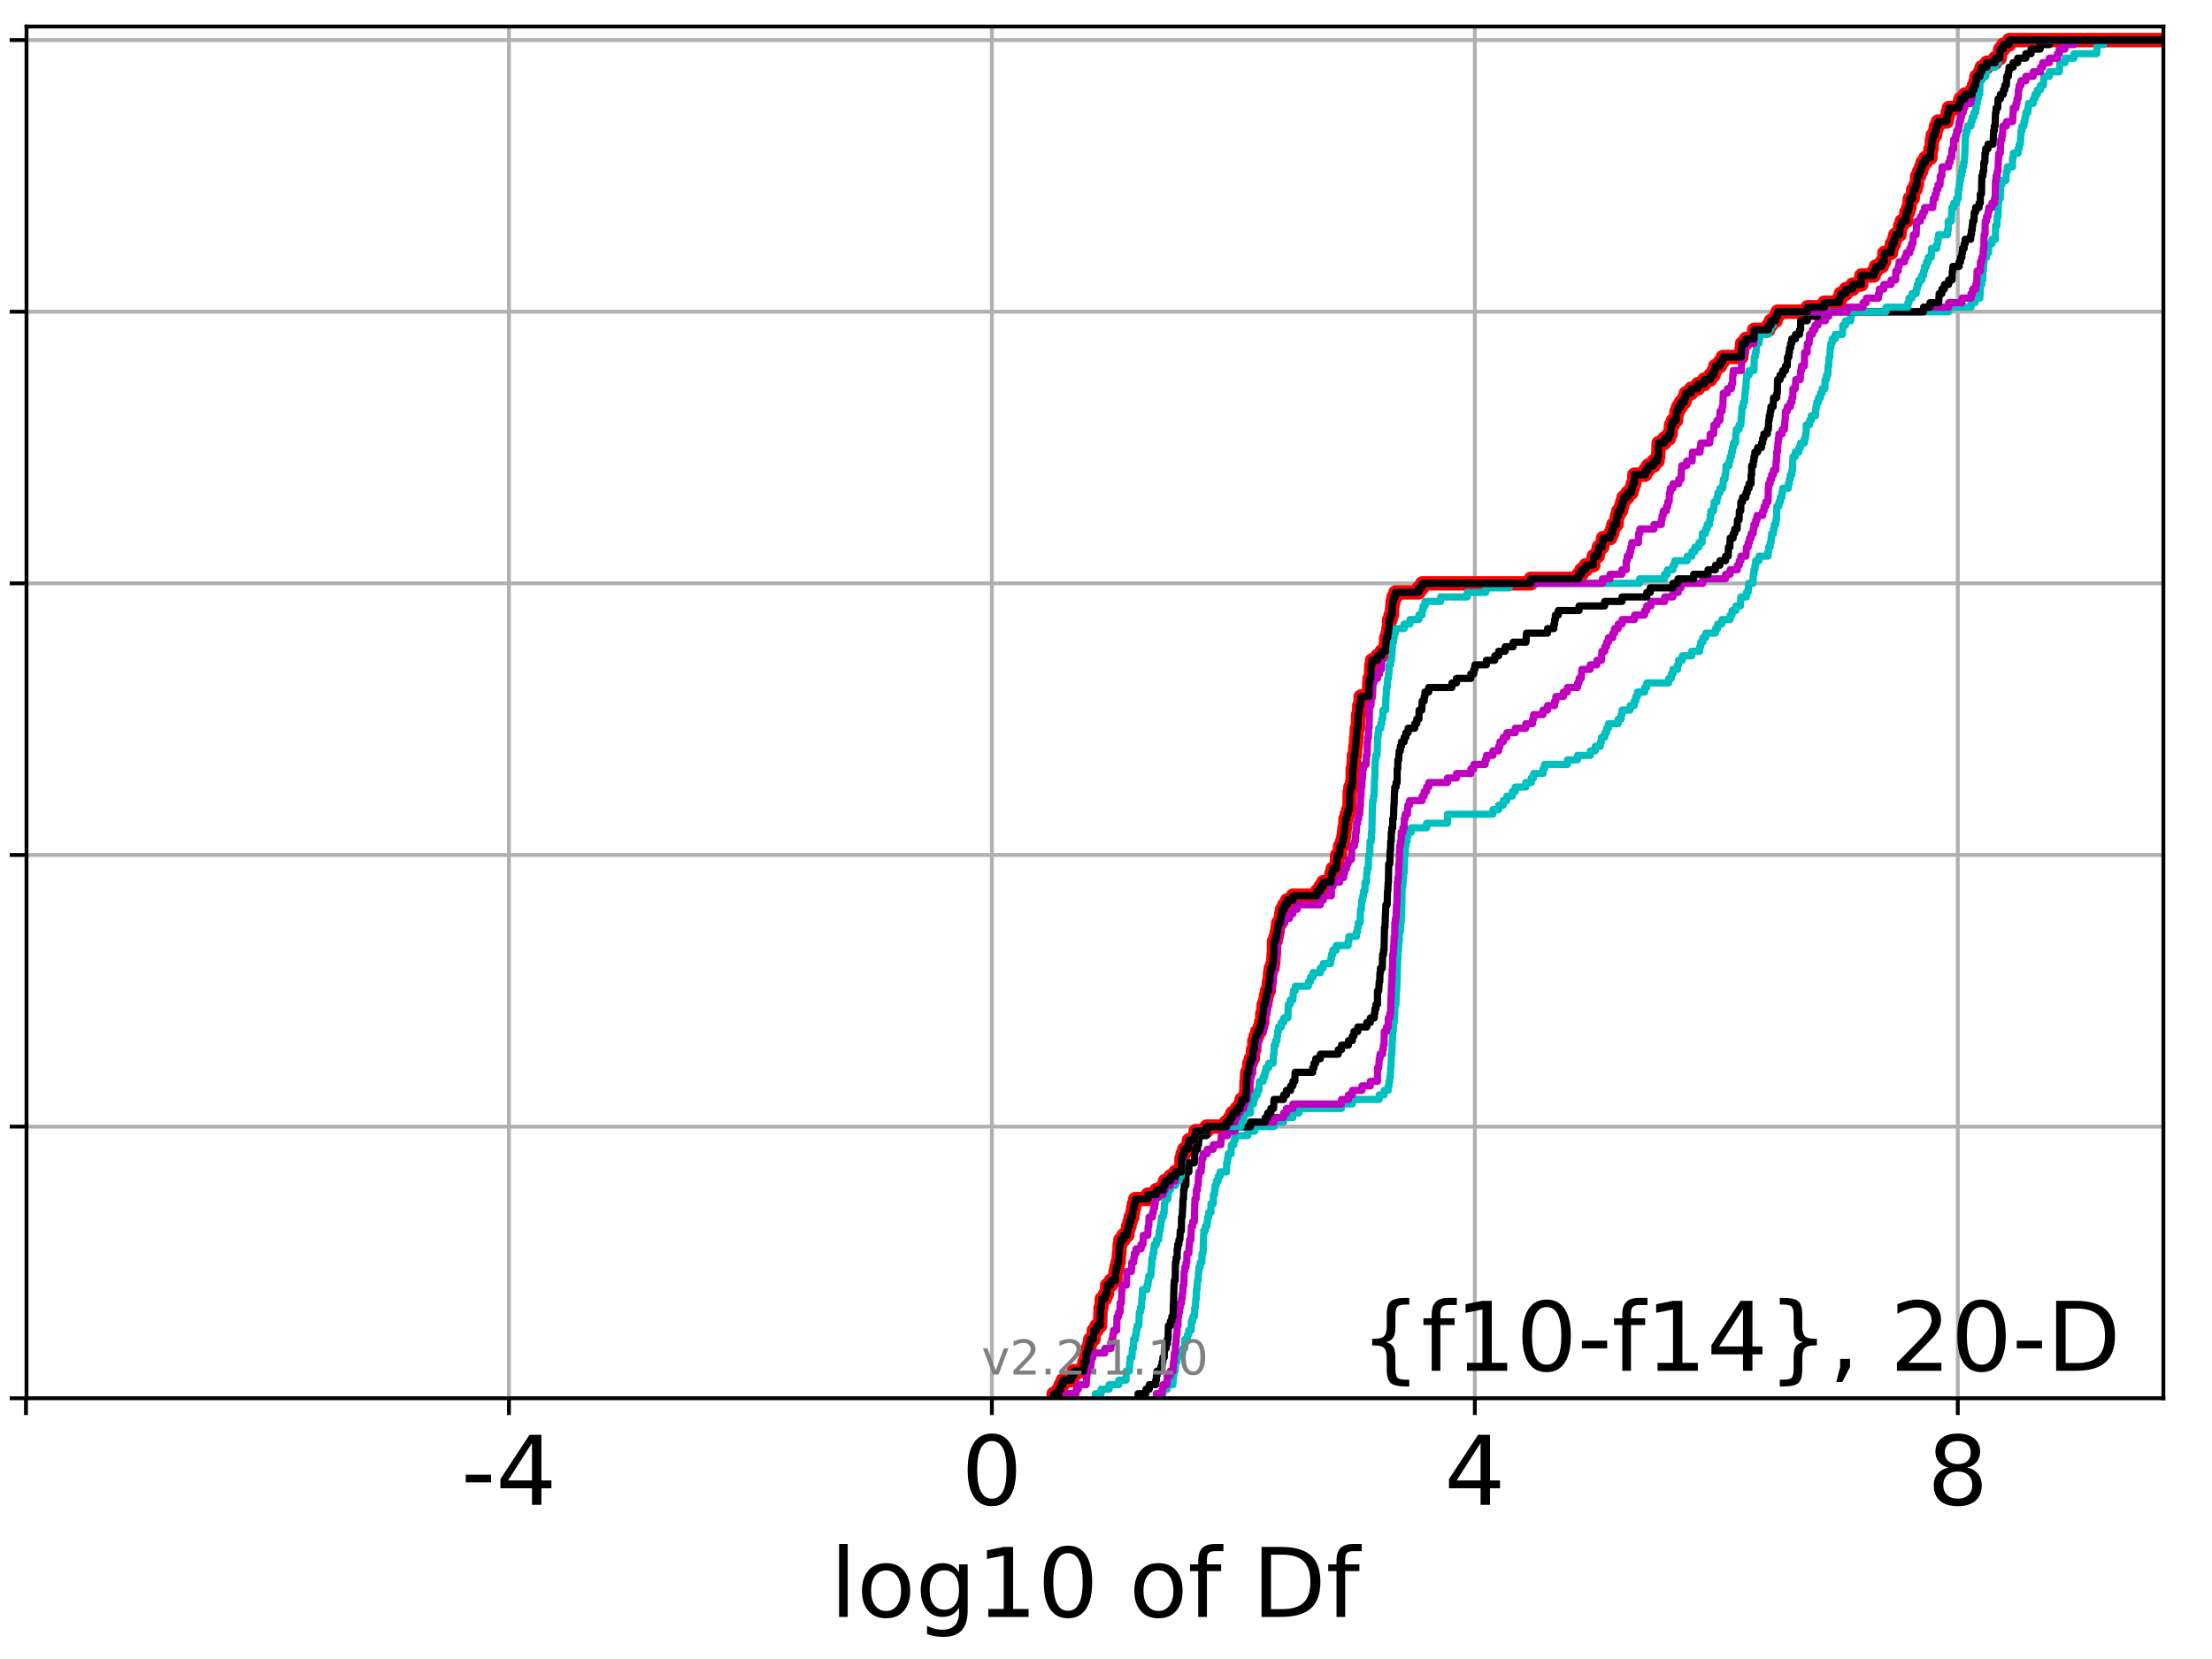 <?xml version="1.0" encoding="utf-8" standalone="no"?>
<!DOCTYPE svg PUBLIC "-//W3C//DTD SVG 1.1//EN"
  "http://www.w3.org/Graphics/SVG/1.1/DTD/svg11.dtd">
<!-- Created with matplotlib (http://matplotlib.org/) -->
<svg height="345.6pt" version="1.1" viewBox="0 0 460.8 345.6" width="460.8pt" xmlns="http://www.w3.org/2000/svg" xmlns:xlink="http://www.w3.org/1999/xlink">
 <defs>
  <style type="text/css">
*{stroke-linecap:butt;stroke-linejoin:round;}
  </style>
 </defs>
 <g id="figure_1">
  <g id="patch_1">
   <path d="M 0 345.6 
L 460.8 345.6 
L 460.8 0 
L 0 0 
z
" style="fill:#ffffff;"/>
  </g>
  <g id="axes_1">
   <g id="patch_2">
    <path d="M 5.52 291.28 
L 450.672 291.28 
L 450.672 5.52 
L 5.52 5.52 
z
" style="fill:#ffffff;"/>
   </g>
   <g id="matplotlib.axis_1">
    <g id="xtick_1">
     <g id="line2d_1">
      <path clip-path="url(#p98e93a1082)" d="M 5.411 291.28 
L 5.411 5.52 
" style="fill:none;stroke:#b0b0b0;stroke-linecap:square;stroke-width:0.8;"/>
     </g>
     <g id="line2d_2">
      <defs>
       <path d="M 0 0 
L 0 3.5 
" id="m84c8d0730a" style="stroke:#000000;stroke-width:0.8;"/>
      </defs>
      <g>
       <use style="stroke:#000000;stroke-width:0.8;" x="5.411" xlink:href="#m84c8d0730a" y="291.28"/>
      </g>
     </g>
    </g>
    <g id="xtick_2">
     <g id="line2d_3">
      <path clip-path="url(#p98e93a1082)" d="M 106.019 291.28 
L 106.019 5.52 
" style="fill:none;stroke:#b0b0b0;stroke-linecap:square;stroke-width:0.8;"/>
     </g>
     <g id="line2d_4">
      <g>
       <use style="stroke:#000000;stroke-width:0.8;" x="106.019" xlink:href="#m84c8d0730a" y="291.28"/>
      </g>
     </g>
     <g id="text_1">
      <!-- -4 -->
      <defs>
       <path d="M 4.891 31.391 
L 31.203 31.391 
L 31.203 23.391 
L 4.891 23.391 
z
" id="DejaVuSans-2d"/>
       <path d="M 37.797 64.312 
L 12.891 25.391 
L 37.797 25.391 
z
M 35.203 72.906 
L 47.609 72.906 
L 47.609 25.391 
L 58.016 25.391 
L 58.016 17.188 
L 47.609 17.188 
L 47.609 0 
L 37.797 0 
L 37.797 17.188 
L 4.891 17.188 
L 4.891 26.703 
z
" id="DejaVuSans-34"/>
      </defs>
      <g transform="translate(96.049 313.477)scale(0.2 -0.2)">
       <use xlink:href="#DejaVuSans-2d"/>
       <use x="36.084" xlink:href="#DejaVuSans-34"/>
      </g>
     </g>
    </g>
    <g id="xtick_3">
     <g id="line2d_5">
      <path clip-path="url(#p98e93a1082)" d="M 206.627 291.28 
L 206.627 5.52 
" style="fill:none;stroke:#b0b0b0;stroke-linecap:square;stroke-width:0.8;"/>
     </g>
     <g id="line2d_6">
      <g>
       <use style="stroke:#000000;stroke-width:0.8;" x="206.627" xlink:href="#m84c8d0730a" y="291.28"/>
      </g>
     </g>
     <g id="text_2">
      <!-- 0 -->
      <defs>
       <path d="M 31.781 66.406 
Q 24.172 66.406 20.328 58.906 
Q 16.5 51.422 16.5 36.375 
Q 16.5 21.391 20.328 13.891 
Q 24.172 6.391 31.781 6.391 
Q 39.453 6.391 43.281 13.891 
Q 47.125 21.391 47.125 36.375 
Q 47.125 51.422 43.281 58.906 
Q 39.453 66.406 31.781 66.406 
z
M 31.781 74.219 
Q 44.047 74.219 50.516 64.516 
Q 56.984 54.828 56.984 36.375 
Q 56.984 17.969 50.516 8.266 
Q 44.047 -1.422 31.781 -1.422 
Q 19.531 -1.422 13.062 8.266 
Q 6.594 17.969 6.594 36.375 
Q 6.594 54.828 13.062 64.516 
Q 19.531 74.219 31.781 74.219 
z
" id="DejaVuSans-30"/>
      </defs>
      <g transform="translate(200.264 313.477)scale(0.2 -0.2)">
       <use xlink:href="#DejaVuSans-30"/>
      </g>
     </g>
    </g>
    <g id="xtick_4">
     <g id="line2d_7">
      <path clip-path="url(#p98e93a1082)" d="M 307.235 291.28 
L 307.235 5.52 
" style="fill:none;stroke:#b0b0b0;stroke-linecap:square;stroke-width:0.8;"/>
     </g>
     <g id="line2d_8">
      <g>
       <use style="stroke:#000000;stroke-width:0.8;" x="307.235" xlink:href="#m84c8d0730a" y="291.28"/>
      </g>
     </g>
     <g id="text_3">
      <!-- 4 -->
      <g transform="translate(300.872 313.477)scale(0.2 -0.2)">
       <use xlink:href="#DejaVuSans-34"/>
      </g>
     </g>
    </g>
    <g id="xtick_5">
     <g id="line2d_9">
      <path clip-path="url(#p98e93a1082)" d="M 407.842 291.28 
L 407.842 5.52 
" style="fill:none;stroke:#b0b0b0;stroke-linecap:square;stroke-width:0.8;"/>
     </g>
     <g id="line2d_10">
      <g>
       <use style="stroke:#000000;stroke-width:0.8;" x="407.842" xlink:href="#m84c8d0730a" y="291.28"/>
      </g>
     </g>
     <g id="text_4">
      <!-- 8 -->
      <defs>
       <path d="M 31.781 34.625 
Q 24.75 34.625 20.719 30.859 
Q 16.703 27.094 16.703 20.516 
Q 16.703 13.922 20.719 10.156 
Q 24.75 6.391 31.781 6.391 
Q 38.812 6.391 42.859 10.172 
Q 46.922 13.969 46.922 20.516 
Q 46.922 27.094 42.891 30.859 
Q 38.875 34.625 31.781 34.625 
z
M 21.922 38.812 
Q 15.578 40.375 12.031 44.719 
Q 8.5 49.078 8.5 55.328 
Q 8.5 64.062 14.719 69.141 
Q 20.953 74.219 31.781 74.219 
Q 42.672 74.219 48.875 69.141 
Q 55.078 64.062 55.078 55.328 
Q 55.078 49.078 51.531 44.719 
Q 48 40.375 41.703 38.812 
Q 48.828 37.156 52.797 32.312 
Q 56.781 27.484 56.781 20.516 
Q 56.781 9.906 50.312 4.234 
Q 43.844 -1.422 31.781 -1.422 
Q 19.734 -1.422 13.25 4.234 
Q 6.781 9.906 6.781 20.516 
Q 6.781 27.484 10.781 32.312 
Q 14.797 37.156 21.922 38.812 
z
M 18.312 54.391 
Q 18.312 48.734 21.844 45.562 
Q 25.391 42.391 31.781 42.391 
Q 38.141 42.391 41.719 45.562 
Q 45.312 48.734 45.312 54.391 
Q 45.312 60.062 41.719 63.234 
Q 38.141 66.406 31.781 66.406 
Q 25.391 66.406 21.844 63.234 
Q 18.312 60.062 18.312 54.391 
z
" id="DejaVuSans-38"/>
      </defs>
      <g transform="translate(401.48 313.477)scale(0.2 -0.2)">
       <use xlink:href="#DejaVuSans-38"/>
      </g>
     </g>
    </g>
    <g id="text_5">
     <!-- log10 of Df -->
     <defs>
      <path d="M 9.422 75.984 
L 18.406 75.984 
L 18.406 0 
L 9.422 0 
z
" id="DejaVuSans-6c"/>
      <path d="M 30.609 48.391 
Q 23.391 48.391 19.188 42.75 
Q 14.984 37.109 14.984 27.297 
Q 14.984 17.484 19.156 11.844 
Q 23.344 6.203 30.609 6.203 
Q 37.797 6.203 41.984 11.859 
Q 46.188 17.531 46.188 27.297 
Q 46.188 37.016 41.984 42.703 
Q 37.797 48.391 30.609 48.391 
z
M 30.609 56 
Q 42.328 56 49.016 48.375 
Q 55.719 40.766 55.719 27.297 
Q 55.719 13.875 49.016 6.219 
Q 42.328 -1.422 30.609 -1.422 
Q 18.844 -1.422 12.172 6.219 
Q 5.516 13.875 5.516 27.297 
Q 5.516 40.766 12.172 48.375 
Q 18.844 56 30.609 56 
z
" id="DejaVuSans-6f"/>
      <path d="M 45.406 27.984 
Q 45.406 37.75 41.375 43.109 
Q 37.359 48.484 30.078 48.484 
Q 22.859 48.484 18.828 43.109 
Q 14.797 37.75 14.797 27.984 
Q 14.797 18.266 18.828 12.891 
Q 22.859 7.516 30.078 7.516 
Q 37.359 7.516 41.375 12.891 
Q 45.406 18.266 45.406 27.984 
z
M 54.391 6.781 
Q 54.391 -7.172 48.188 -13.984 
Q 42 -20.797 29.203 -20.797 
Q 24.469 -20.797 20.266 -20.094 
Q 16.062 -19.391 12.109 -17.922 
L 12.109 -9.188 
Q 16.062 -11.328 19.922 -12.344 
Q 23.781 -13.375 27.781 -13.375 
Q 36.625 -13.375 41.016 -8.766 
Q 45.406 -4.156 45.406 5.172 
L 45.406 9.625 
Q 42.625 4.781 38.281 2.391 
Q 33.938 0 27.875 0 
Q 17.828 0 11.672 7.656 
Q 5.516 15.328 5.516 27.984 
Q 5.516 40.672 11.672 48.328 
Q 17.828 56 27.875 56 
Q 33.938 56 38.281 53.609 
Q 42.625 51.219 45.406 46.391 
L 45.406 54.688 
L 54.391 54.688 
z
" id="DejaVuSans-67"/>
      <path d="M 12.406 8.297 
L 28.516 8.297 
L 28.516 63.922 
L 10.984 60.406 
L 10.984 69.391 
L 28.422 72.906 
L 38.281 72.906 
L 38.281 8.297 
L 54.391 8.297 
L 54.391 0 
L 12.406 0 
z
" id="DejaVuSans-31"/>
      <path id="DejaVuSans-20"/>
      <path d="M 37.109 75.984 
L 37.109 68.5 
L 28.516 68.5 
Q 23.688 68.5 21.797 66.547 
Q 19.922 64.594 19.922 59.516 
L 19.922 54.688 
L 34.719 54.688 
L 34.719 47.703 
L 19.922 47.703 
L 19.922 0 
L 10.891 0 
L 10.891 47.703 
L 2.297 47.703 
L 2.297 54.688 
L 10.891 54.688 
L 10.891 58.5 
Q 10.891 67.625 15.141 71.797 
Q 19.391 75.984 28.609 75.984 
z
" id="DejaVuSans-66"/>
      <path d="M 19.672 64.797 
L 19.672 8.109 
L 31.594 8.109 
Q 46.688 8.109 53.688 14.938 
Q 60.688 21.781 60.688 36.531 
Q 60.688 51.172 53.688 57.984 
Q 46.688 64.797 31.594 64.797 
z
M 9.812 72.906 
L 30.078 72.906 
Q 51.266 72.906 61.172 64.094 
Q 71.094 55.281 71.094 36.531 
Q 71.094 17.672 61.125 8.828 
Q 51.172 0 30.078 0 
L 9.812 0 
z
" id="DejaVuSans-44"/>
     </defs>
     <g transform="translate(172.91 336.833)scale(0.2 -0.2)">
      <use xlink:href="#DejaVuSans-6c"/>
      <use x="27.783" xlink:href="#DejaVuSans-6f"/>
      <use x="88.965" xlink:href="#DejaVuSans-67"/>
      <use x="152.441" xlink:href="#DejaVuSans-31"/>
      <use x="216.064" xlink:href="#DejaVuSans-30"/>
      <use x="279.688" xlink:href="#DejaVuSans-20"/>
      <use x="311.475" xlink:href="#DejaVuSans-6f"/>
      <use x="372.656" xlink:href="#DejaVuSans-66"/>
      <use x="407.861" xlink:href="#DejaVuSans-20"/>
      <use x="439.648" xlink:href="#DejaVuSans-44"/>
      <use x="516.65" xlink:href="#DejaVuSans-66"/>
     </g>
    </g>
   </g>
   <g id="matplotlib.axis_2">
    <g id="ytick_1">
     <g id="line2d_11">
      <path clip-path="url(#p98e93a1082)" d="M 5.52 291.28 
L 450.672 291.28 
" style="fill:none;stroke:#b0b0b0;stroke-linecap:square;stroke-width:0.8;"/>
     </g>
     <g id="line2d_12">
      <defs>
       <path d="M 0 0 
L -3.5 0 
" id="m2fdbed1904" style="stroke:#000000;stroke-width:0.8;"/>
      </defs>
      <g>
       <use style="stroke:#000000;stroke-width:0.8;" x="5.52" xlink:href="#m2fdbed1904" y="291.28"/>
      </g>
     </g>
    </g>
    <g id="ytick_2">
     <g id="line2d_13">
      <path clip-path="url(#p98e93a1082)" d="M 5.52 234.694 
L 450.672 234.694 
" style="fill:none;stroke:#b0b0b0;stroke-linecap:square;stroke-width:0.8;"/>
     </g>
     <g id="line2d_14">
      <g>
       <use style="stroke:#000000;stroke-width:0.8;" x="5.52" xlink:href="#m2fdbed1904" y="234.694"/>
      </g>
     </g>
    </g>
    <g id="ytick_3">
     <g id="line2d_15">
      <path clip-path="url(#p98e93a1082)" d="M 5.52 178.108 
L 450.672 178.108 
" style="fill:none;stroke:#b0b0b0;stroke-linecap:square;stroke-width:0.8;"/>
     </g>
     <g id="line2d_16">
      <g>
       <use style="stroke:#000000;stroke-width:0.8;" x="5.52" xlink:href="#m2fdbed1904" y="178.108"/>
      </g>
     </g>
    </g>
    <g id="ytick_4">
     <g id="line2d_17">
      <path clip-path="url(#p98e93a1082)" d="M 5.52 121.522 
L 450.672 121.522 
" style="fill:none;stroke:#b0b0b0;stroke-linecap:square;stroke-width:0.8;"/>
     </g>
     <g id="line2d_18">
      <g>
       <use style="stroke:#000000;stroke-width:0.8;" x="5.52" xlink:href="#m2fdbed1904" y="121.522"/>
      </g>
     </g>
    </g>
    <g id="ytick_5">
     <g id="line2d_19">
      <path clip-path="url(#p98e93a1082)" d="M 5.52 64.935 
L 450.672 64.935 
" style="fill:none;stroke:#b0b0b0;stroke-linecap:square;stroke-width:0.8;"/>
     </g>
     <g id="line2d_20">
      <g>
       <use style="stroke:#000000;stroke-width:0.8;" x="5.52" xlink:href="#m2fdbed1904" y="64.935"/>
      </g>
     </g>
    </g>
    <g id="ytick_6">
     <g id="line2d_21">
      <path clip-path="url(#p98e93a1082)" d="M 5.52 8.349 
L 450.672 8.349 
" style="fill:none;stroke:#b0b0b0;stroke-linecap:square;stroke-width:0.8;"/>
     </g>
     <g id="line2d_22">
      <g>
       <use style="stroke:#000000;stroke-width:0.8;" x="5.52" xlink:href="#m2fdbed1904" y="8.349"/>
      </g>
     </g>
    </g>
   </g>
   <g id="line2d_23">
    <path clip-path="url(#p98e93a1082)" d="M 219.507 291.28 
L 219.507 290.337 
L 220.568 290.337 
L 220.568 289.394 
L 220.976 289.394 
L 220.976 288.451 
L 221.407 288.451 
L 221.407 287.508 
L 223.149 287.508 
L 223.149 286.564 
L 223.689 286.564 
L 223.689 285.621 
L 225.708 285.621 
L 225.708 284.678 
L 225.883 284.678 
L 225.883 283.735 
L 226.25 283.735 
L 226.282 281.849 
L 226.573 281.849 
L 226.573 280.906 
L 226.942 280.906 
L 226.942 279.963 
L 227.114 279.963 
L 227.114 279.02 
L 227.791 279.02 
L 227.856 277.133 
L 228.421 277.133 
L 228.421 276.19 
L 229.17 276.19 
L 229.273 272.418 
L 229.447 272.418 
L 229.537 270.532 
L 230.195 270.532 
L 230.195 269.589 
L 230.604 269.589 
L 230.642 267.702 
L 231.428 267.702 
L 231.428 266.759 
L 232.361 266.759 
L 232.383 264.873 
L 232.557 264.873 
L 232.557 263.93 
L 232.81 263.93 
L 232.81 262.987 
L 233.03 262.987 
L 233.105 261.101 
L 233.187 261.101 
L 233.257 259.215 
L 233.393 259.215 
L 233.393 258.271 
L 234.041 258.271 
L 234.041 257.328 
L 234.838 257.328 
L 234.838 256.385 
L 234.981 256.385 
L 234.981 255.442 
L 235.295 255.442 
L 235.295 254.499 
L 235.53 254.499 
L 235.53 253.556 
L 235.885 253.556 
L 235.885 252.613 
L 236.042 252.613 
L 236.042 251.67 
L 236.232 251.67 
L 236.232 250.727 
L 236.496 250.727 
L 236.496 249.783 
L 239.124 249.783 
L 239.124 248.84 
L 240.902 248.84 
L 240.902 247.897 
L 242.324 247.897 
L 242.324 246.954 
L 242.68 246.954 
L 242.68 246.011 
L 243.802 246.011 
L 243.802 245.068 
L 244.868 245.068 
L 244.868 244.125 
L 246.11 244.125 
L 246.121 241.296 
L 246.364 241.296 
L 246.364 240.352 
L 246.688 240.352 
L 246.688 239.409 
L 247.527 239.409 
L 247.527 238.466 
L 247.665 238.466 
L 247.665 237.523 
L 248.884 237.523 
L 248.884 236.58 
L 249.056 236.58 
L 249.056 235.637 
L 251.326 235.637 
L 251.326 234.694 
L 255.428 234.694 
L 255.428 233.751 
L 256.274 233.751 
L 256.274 232.808 
L 256.728 232.808 
L 256.728 231.865 
L 257.638 231.865 
L 257.638 230.921 
L 258.368 230.921 
L 258.368 229.978 
L 258.649 229.978 
L 258.649 229.035 
L 259.512 229.035 
L 259.616 227.149 
L 259.64 227.149 
L 259.675 225.263 
L 259.752 225.263 
L 259.817 223.377 
L 260.197 223.377 
L 260.249 221.49 
L 260.574 221.49 
L 260.574 220.547 
L 260.977 220.547 
L 261.025 218.661 
L 261.296 218.661 
L 261.296 216.775 
L 261.572 216.775 
L 261.572 215.832 
L 261.891 215.832 
L 261.891 214.889 
L 262.436 214.889 
L 262.436 213.946 
L 262.68 213.946 
L 262.68 213.003 
L 262.946 213.003 
L 262.957 211.116 
L 263.192 211.116 
L 263.249 209.23 
L 263.58 209.23 
L 263.58 208.287 
L 263.73 208.287 
L 263.73 207.344 
L 263.926 207.344 
L 263.926 206.401 
L 264.308 206.401 
L 264.332 204.515 
L 264.52 204.515 
L 264.581 202.628 
L 264.725 202.628 
L 264.725 201.685 
L 265.078 201.685 
L 265.078 200.742 
L 265.237 200.742 
L 265.309 198.856 
L 265.381 198.856 
L 265.398 196.027 
L 265.74 196.027 
L 265.74 195.084 
L 265.963 195.084 
L 265.963 194.14 
L 266.147 194.14 
L 266.147 193.197 
L 266.267 193.197 
L 266.267 192.254 
L 266.764 192.254 
L 266.764 191.311 
L 266.897 191.311 
L 266.897 190.368 
L 267.067 190.368 
L 267.067 189.425 
L 267.537 189.425 
L 267.537 188.482 
L 268.124 188.482 
L 268.124 187.539 
L 269.333 187.539 
L 269.333 186.596 
L 274.36 186.596 
L 274.36 185.653 
L 275.047 185.653 
L 275.047 184.709 
L 275.656 184.709 
L 275.656 183.766 
L 277.271 183.766 
L 277.367 181.88 
L 277.648 181.88 
L 277.648 180.937 
L 278.46 180.937 
L 278.552 178.108 
L 279.084 178.108 
L 279.161 176.222 
L 279.598 176.222 
L 279.598 175.278 
L 279.84 175.278 
L 279.84 174.335 
L 279.961 174.335 
L 279.961 173.392 
L 280.078 173.392 
L 280.078 172.449 
L 280.227 172.449 
L 280.289 170.563 
L 280.555 170.563 
L 280.555 169.62 
L 280.837 169.62 
L 280.837 168.677 
L 281.111 168.677 
L 281.172 164.904 
L 281.313 164.904 
L 281.313 163.961 
L 281.652 163.961 
L 281.652 163.018 
L 281.782 163.018 
L 281.793 160.189 
L 281.919 160.189 
L 282.017 158.303 
L 282.039 158.303 
L 282.039 157.359 
L 282.247 157.359 
L 282.339 155.473 
L 282.44 155.473 
L 282.533 153.587 
L 282.613 153.587 
L 282.652 151.701 
L 282.881 151.701 
L 282.915 148.872 
L 283.129 148.872 
L 283.156 146.985 
L 283.412 146.985 
L 283.462 145.099 
L 285.149 145.099 
L 285.247 142.27 
L 285.312 142.27 
L 285.312 141.327 
L 285.559 141.327 
L 285.666 138.497 
L 285.83 138.497 
L 285.83 137.554 
L 286.955 137.554 
L 286.955 136.611 
L 287.846 136.611 
L 287.846 135.668 
L 288.629 135.668 
L 288.724 133.782 
L 288.767 133.782 
L 288.767 132.839 
L 289.082 132.839 
L 289.082 131.896 
L 289.233 131.896 
L 289.233 130.953 
L 289.347 130.953 
L 289.387 129.066 
L 289.68 129.066 
L 289.68 128.123 
L 289.967 128.123 
L 290.032 126.237 
L 290.104 126.237 
L 290.104 125.294 
L 290.288 125.294 
L 290.288 124.351 
L 290.713 124.351 
L 290.713 123.408 
L 295.56 123.408 
L 295.56 122.465 
L 296.262 122.465 
L 296.262 121.522 
L 318.906 121.522 
L 318.906 120.578 
L 328.836 120.578 
L 328.836 119.635 
L 329.456 119.635 
L 329.456 118.692 
L 330.327 118.692 
L 330.327 117.749 
L 331.914 117.749 
L 332 115.863 
L 332.832 115.863 
L 332.832 114.92 
L 333.047 114.92 
L 333.047 113.977 
L 333.772 113.977 
L 333.772 113.034 
L 333.933 113.034 
L 333.933 112.091 
L 335.447 112.091 
L 335.447 111.147 
L 335.865 111.147 
L 335.865 110.204 
L 336.095 110.204 
L 336.095 109.261 
L 336.754 109.261 
L 336.849 107.375 
L 337.133 107.375 
L 337.133 106.432 
L 337.684 106.432 
L 337.684 105.489 
L 337.943 105.489 
L 337.943 104.546 
L 338.223 104.546 
L 338.223 103.603 
L 339.041 103.603 
L 339.041 102.66 
L 339.862 102.66 
L 339.862 101.716 
L 340.126 101.716 
L 340.126 100.773 
L 340.456 100.773 
L 340.466 98.887 
L 342.703 98.887 
L 342.703 97.944 
L 343.318 97.944 
L 343.318 97.001 
L 344.504 97.001 
L 344.504 96.058 
L 345.3 96.058 
L 345.3 95.115 
L 345.442 95.115 
L 345.519 92.285 
L 346.71 92.285 
L 346.71 91.342 
L 347.674 91.342 
L 347.674 90.399 
L 348.038 90.399 
L 348.105 88.513 
L 348.512 88.513 
L 348.512 87.57 
L 349.173 87.57 
L 349.237 85.684 
L 349.578 85.684 
L 349.578 84.741 
L 350.157 84.741 
L 350.157 83.797 
L 350.871 83.797 
L 350.871 82.854 
L 351.183 82.854 
L 351.183 81.911 
L 352.277 81.911 
L 352.277 80.968 
L 353.686 80.968 
L 353.686 80.025 
L 355.002 80.025 
L 355.002 79.082 
L 356.287 79.082 
L 356.287 78.139 
L 356.982 78.139 
L 356.982 77.196 
L 357.311 77.196 
L 357.311 76.253 
L 358.315 76.253 
L 358.315 75.31 
L 358.894 75.31 
L 358.894 74.366 
L 362.758 74.366 
L 362.818 72.48 
L 362.912 72.48 
L 362.912 71.537 
L 363.711 71.537 
L 363.711 70.594 
L 365.378 70.594 
L 365.432 68.708 
L 368.368 68.708 
L 368.368 67.765 
L 368.906 67.765 
L 368.906 66.822 
L 369.899 66.822 
L 369.899 65.879 
L 370.296 65.879 
L 370.296 64.935 
L 376.538 64.935 
L 376.538 63.992 
L 380.038 63.992 
L 380.038 63.049 
L 383.125 63.049 
L 383.125 62.106 
L 383.472 62.106 
L 383.472 61.163 
L 384.537 61.163 
L 384.537 60.22 
L 385.931 60.22 
L 385.931 59.277 
L 387.741 59.277 
L 387.744 57.391 
L 390.347 57.391 
L 390.347 56.448 
L 390.774 56.448 
L 390.774 55.504 
L 392.012 55.504 
L 392.012 54.561 
L 392.486 54.561 
L 392.56 52.675 
L 393.942 52.675 
L 393.942 51.732 
L 394.108 51.732 
L 394.108 50.789 
L 394.561 50.789 
L 394.561 49.846 
L 394.82 49.846 
L 394.82 48.903 
L 395.715 48.903 
L 395.715 47.96 
L 395.827 47.96 
L 395.827 47.017 
L 396.159 47.017 
L 396.159 46.073 
L 397.095 46.073 
L 397.117 44.187 
L 397.508 44.187 
L 397.508 43.244 
L 397.796 43.244 
L 397.844 41.358 
L 398.457 41.358 
L 398.549 39.472 
L 399.046 39.472 
L 399.046 38.529 
L 399.325 38.529 
L 399.371 36.642 
L 399.793 36.642 
L 399.793 35.699 
L 400.207 35.699 
L 400.207 34.756 
L 400.514 34.756 
L 400.514 33.813 
L 401.12 33.813 
L 401.12 32.87 
L 402.15 32.87 
L 402.162 30.984 
L 402.403 30.984 
L 402.481 29.098 
L 402.624 29.098 
L 402.624 28.154 
L 403.126 28.154 
L 403.126 27.211 
L 403.291 27.211 
L 403.291 26.268 
L 403.696 26.268 
L 403.696 25.325 
L 405.535 25.325 
L 405.535 24.382 
L 405.718 24.382 
L 405.718 23.439 
L 405.982 23.439 
L 405.982 22.496 
L 408.127 22.496 
L 408.127 21.553 
L 408.405 21.553 
L 408.405 20.61 
L 409.325 20.61 
L 409.325 19.667 
L 410.825 19.667 
L 410.825 18.723 
L 411.208 18.723 
L 411.208 17.78 
L 411.568 17.78 
L 411.568 16.837 
L 411.727 16.837 
L 411.727 15.894 
L 412.476 15.894 
L 412.476 14.951 
L 412.814 14.951 
L 412.814 14.008 
L 413.86 14.008 
L 413.86 13.065 
L 415.619 13.065 
L 415.619 12.122 
L 416.569 12.122 
L 416.667 10.236 
L 417.333 10.236 
L 417.333 9.292 
L 418.521 9.292 
L 418.521 8.349 
L 418.521 8.349 
L 450.672 8.349 
L 450.672 8.349 
" style="fill:none;stroke:#ff0000;stroke-linecap:square;stroke-width:3;"/>
   </g>
   <g id="line2d_24">
    <path clip-path="url(#p98e93a1082)" d="M 240.902 291.28 
L 240.902 290.337 
L 242.247 290.337 
L 242.247 289.394 
L 243.172 289.394 
L 243.172 288.451 
L 244.352 288.451 
L 244.444 286.564 
L 244.555 286.564 
L 244.555 285.621 
L 244.813 285.621 
L 244.868 283.735 
L 245.174 283.735 
L 245.174 282.792 
L 245.393 282.792 
L 245.393 281.849 
L 246.379 281.849 
L 246.379 280.906 
L 246.808 280.906 
L 246.823 279.02 
L 247.354 279.02 
L 247.354 278.077 
L 247.611 278.077 
L 247.611 277.133 
L 248.144 277.133 
L 248.183 275.247 
L 248.455 275.247 
L 248.455 274.304 
L 248.809 274.304 
L 248.884 272.418 
L 249.012 272.418 
L 249.114 270.532 
L 249.223 270.532 
L 249.225 268.646 
L 249.368 268.646 
L 249.459 266.759 
L 249.607 266.759 
L 249.669 264.873 
L 249.773 264.873 
L 249.773 263.93 
L 250.038 263.93 
L 250.038 262.987 
L 250.361 262.987 
L 250.415 261.101 
L 250.625 261.101 
L 250.727 257.328 
L 250.765 257.328 
L 250.765 256.385 
L 251.107 256.385 
L 251.107 255.442 
L 251.451 255.442 
L 251.451 254.499 
L 251.577 254.499 
L 251.577 253.556 
L 251.784 253.556 
L 251.784 252.613 
L 252.248 252.613 
L 252.27 250.727 
L 252.753 250.727 
L 252.77 248.84 
L 253.004 248.84 
L 253.004 247.897 
L 253.117 247.897 
L 253.117 246.954 
L 253.383 246.954 
L 253.383 246.011 
L 253.778 246.011 
L 253.778 245.068 
L 254.168 245.068 
L 254.168 244.125 
L 255.504 244.125 
L 255.535 242.239 
L 255.708 242.239 
L 255.708 241.296 
L 255.849 241.296 
L 255.849 240.352 
L 256.463 240.352 
L 256.507 238.466 
L 257.045 238.466 
L 257.045 237.523 
L 257.283 237.523 
L 257.283 236.58 
L 259.937 236.58 
L 259.937 235.637 
L 261.39 235.637 
L 261.39 234.694 
L 265.395 234.694 
L 265.395 233.751 
L 267.394 233.751 
L 267.394 232.808 
L 269.333 232.808 
L 269.333 231.865 
L 270.593 231.865 
L 270.593 230.921 
L 279.459 230.921 
L 279.459 229.978 
L 281.721 229.978 
L 281.721 229.035 
L 287.314 229.035 
L 287.314 228.092 
L 288.331 228.092 
L 288.331 227.149 
L 289.197 227.149 
L 289.197 226.206 
L 289.367 226.206 
L 289.367 225.263 
L 289.518 225.263 
L 289.518 224.32 
L 289.645 224.32 
L 289.682 222.434 
L 289.764 222.434 
L 289.862 219.604 
L 289.951 219.604 
L 290.033 216.775 
L 290.087 216.775 
L 290.118 214.889 
L 290.231 214.889 
L 290.324 213.003 
L 290.443 213.003 
L 290.524 211.116 
L 290.564 211.116 
L 290.598 209.23 
L 290.806 209.23 
L 290.893 206.401 
L 290.962 206.401 
L 291.058 203.571 
L 291.076 203.571 
L 291.16 199.799 
L 291.203 199.799 
L 291.295 197.913 
L 291.337 197.913 
L 291.4 196.027 
L 291.508 196.027 
L 291.519 194.14 
L 291.723 194.14 
L 291.777 192.254 
L 291.892 192.254 
L 291.998 189.425 
L 292.018 189.425 
L 292.084 184.709 
L 292.236 184.709 
L 292.318 182.823 
L 292.398 182.823 
L 292.398 181.88 
L 292.52 181.88 
L 292.63 178.108 
L 292.742 178.108 
L 292.768 176.222 
L 292.905 176.222 
L 292.905 175.278 
L 293.134 175.278 
L 293.134 174.335 
L 293.272 174.335 
L 293.272 173.392 
L 293.983 173.392 
L 293.983 172.449 
L 297.186 172.449 
L 297.186 171.506 
L 301.543 171.506 
L 301.548 169.62 
L 311.001 169.62 
L 311.001 168.677 
L 312.197 168.677 
L 312.197 167.734 
L 313.157 167.734 
L 313.157 166.79 
L 313.909 166.79 
L 313.909 165.847 
L 315.046 165.847 
L 315.046 164.904 
L 315.648 164.904 
L 315.648 163.961 
L 317.842 163.961 
L 317.842 163.018 
L 319.001 163.018 
L 319.001 162.075 
L 319.48 162.075 
L 319.48 161.132 
L 321.431 161.132 
L 321.431 160.189 
L 321.744 160.189 
L 321.744 159.246 
L 326.519 159.246 
L 326.519 158.303 
L 328.628 158.303 
L 328.628 157.359 
L 331.308 157.359 
L 331.308 156.416 
L 332.313 156.416 
L 332.313 155.473 
L 333.387 155.473 
L 333.387 154.53 
L 333.623 154.53 
L 333.623 153.587 
L 334.317 153.587 
L 334.317 152.644 
L 334.683 152.644 
L 334.683 151.701 
L 335.076 151.701 
L 335.076 150.758 
L 337.098 150.758 
L 337.098 149.815 
L 337.711 149.815 
L 337.711 148.872 
L 337.907 148.872 
L 337.907 147.928 
L 339.569 147.928 
L 339.569 146.985 
L 340.431 146.985 
L 340.431 146.042 
L 340.763 146.042 
L 340.763 145.099 
L 341.117 145.099 
L 341.117 144.156 
L 342.628 144.156 
L 342.628 143.213 
L 343.051 143.213 
L 343.051 142.27 
L 347.629 142.27 
L 347.629 141.327 
L 348.165 141.327 
L 348.165 140.384 
L 348.512 140.384 
L 348.512 139.441 
L 349.467 139.441 
L 349.467 138.497 
L 349.676 138.497 
L 349.676 137.554 
L 350.453 137.554 
L 350.453 136.611 
L 352.427 136.611 
L 352.427 135.668 
L 354.074 135.668 
L 354.074 134.725 
L 354.278 134.725 
L 354.278 133.782 
L 354.729 133.782 
L 354.729 132.839 
L 355.337 132.839 
L 355.337 131.896 
L 357.365 131.896 
L 357.365 130.953 
L 357.823 130.953 
L 357.823 130.01 
L 358.707 130.01 
L 358.707 129.066 
L 360.422 129.066 
L 360.422 128.123 
L 360.823 128.123 
L 360.823 127.18 
L 361.638 127.18 
L 361.638 126.237 
L 362.557 126.237 
L 362.655 124.351 
L 363.817 124.351 
L 363.817 123.408 
L 364.175 123.408 
L 364.278 121.522 
L 365.17 121.522 
L 365.234 119.635 
L 365.378 119.635 
L 365.378 118.692 
L 365.587 118.692 
L 365.587 117.749 
L 365.741 117.749 
L 365.741 116.806 
L 366.446 116.806 
L 366.446 115.863 
L 368.319 115.863 
L 368.319 114.92 
L 368.431 114.92 
L 368.431 113.977 
L 368.753 113.977 
L 368.753 113.034 
L 368.942 113.034 
L 368.942 112.091 
L 369.07 112.091 
L 369.07 111.147 
L 369.434 111.147 
L 369.434 110.204 
L 369.612 110.204 
L 369.612 109.261 
L 369.939 109.261 
L 369.939 108.318 
L 370.087 108.318 
L 370.129 105.489 
L 370.575 105.489 
L 370.575 104.546 
L 370.869 104.546 
L 370.869 103.603 
L 371.183 103.603 
L 371.183 102.66 
L 371.351 102.66 
L 371.351 101.716 
L 372.536 101.716 
L 372.536 100.773 
L 372.756 100.773 
L 372.756 99.83 
L 372.962 99.83 
L 372.962 98.887 
L 373.282 98.887 
L 373.282 97.944 
L 373.409 97.944 
L 373.504 95.115 
L 373.987 95.115 
L 373.987 94.172 
L 374.744 94.172 
L 374.744 93.229 
L 375.097 93.229 
L 375.097 92.285 
L 375.89 92.285 
L 375.89 91.342 
L 376.128 91.342 
L 376.128 90.399 
L 376.251 90.399 
L 376.268 88.513 
L 376.972 88.513 
L 376.972 87.57 
L 377.313 87.57 
L 377.313 86.627 
L 378.188 86.627 
L 378.295 84.741 
L 378.464 84.741 
L 378.464 83.797 
L 378.823 83.797 
L 378.823 82.854 
L 379.238 82.854 
L 379.238 81.911 
L 379.594 81.911 
L 379.594 80.968 
L 380.159 80.968 
L 380.198 79.082 
L 380.494 79.082 
L 380.494 78.139 
L 380.756 78.139 
L 380.826 76.253 
L 380.97 76.253 
L 381.026 74.366 
L 381.183 74.366 
L 381.289 72.48 
L 381.393 72.48 
L 381.393 71.537 
L 381.667 71.537 
L 381.667 70.594 
L 382.309 70.594 
L 382.309 69.651 
L 383.839 69.651 
L 383.888 67.765 
L 384.453 67.765 
L 384.453 66.822 
L 385.55 66.822 
L 385.55 65.879 
L 385.7 65.879 
L 385.7 64.935 
L 405.942 64.935 
L 405.942 63.992 
L 410.591 63.992 
L 410.591 63.049 
L 411.417 63.049 
L 411.417 62.106 
L 412.442 62.106 
L 412.542 60.22 
L 412.566 60.22 
L 412.566 59.277 
L 412.839 59.277 
L 412.839 58.334 
L 413.044 58.334 
L 413.047 56.448 
L 413.183 56.448 
L 413.286 54.561 
L 413.313 54.561 
L 413.313 53.618 
L 413.859 53.618 
L 413.859 52.675 
L 414.263 52.675 
L 414.313 50.789 
L 414.959 50.789 
L 414.959 49.846 
L 415.694 49.846 
L 415.699 47.017 
L 416.013 47.017 
L 416.043 45.13 
L 416.221 45.13 
L 416.31 42.301 
L 416.372 42.301 
L 416.372 41.358 
L 416.698 41.358 
L 416.785 38.529 
L 417.04 38.529 
L 417.04 37.585 
L 417.879 37.585 
L 417.968 35.699 
L 418.158 35.699 
L 418.158 34.756 
L 419.231 34.756 
L 419.259 32.87 
L 419.402 32.87 
L 419.402 31.927 
L 420.4 31.927 
L 420.4 30.984 
L 420.635 30.984 
L 420.635 30.041 
L 420.872 30.041 
L 420.958 28.154 
L 420.999 28.154 
L 420.999 27.211 
L 421.227 27.211 
L 421.227 26.268 
L 421.611 26.268 
L 421.611 25.325 
L 421.839 25.325 
L 421.839 24.382 
L 422.008 24.382 
L 422.008 23.439 
L 422.445 23.439 
L 422.445 22.496 
L 422.565 22.496 
L 422.565 21.553 
L 423.561 21.553 
L 423.561 20.61 
L 423.903 20.61 
L 423.903 19.667 
L 424.422 19.667 
L 424.422 18.723 
L 425.064 18.723 
L 425.064 17.78 
L 425.693 17.78 
L 425.763 15.894 
L 426.915 15.894 
L 426.915 14.951 
L 428.997 14.951 
L 429.098 13.065 
L 430.173 13.065 
L 430.173 12.122 
L 432.067 12.122 
L 432.067 11.179 
L 436.799 11.179 
L 436.894 9.292 
L 438.213 9.292 
L 438.213 8.349 
L 438.213 8.349 
L 450.672 8.349 
L 450.672 8.349 
" style="fill:none;stroke:#00bfbf;stroke-linecap:square;stroke-width:1.5;"/>
   </g>
   <g id="line2d_25">
    <path clip-path="url(#p98e93a1082)" d="M 240.902 291.28 
L 240.902 290.337 
L 242.085 290.337 
L 242.085 289.394 
L 242.247 289.394 
L 242.247 288.451 
L 243.083 288.451 
L 243.172 286.564 
L 243.781 286.564 
L 243.781 285.621 
L 244.352 285.621 
L 244.444 283.735 
L 244.555 283.735 
L 244.646 281.849 
L 244.849 281.849 
L 244.868 279.963 
L 244.998 279.963 
L 245.073 278.077 
L 245.174 278.077 
L 245.23 276.19 
L 245.393 276.19 
L 245.426 274.304 
L 245.531 274.304 
L 245.531 273.361 
L 245.725 273.361 
L 245.725 272.418 
L 245.857 272.418 
L 245.857 271.475 
L 246.136 271.475 
L 246.136 270.532 
L 246.267 270.532 
L 246.267 269.589 
L 246.379 269.589 
L 246.47 267.702 
L 246.616 267.702 
L 246.688 264.873 
L 246.823 264.873 
L 246.823 263.93 
L 247.083 263.93 
L 247.083 262.987 
L 247.231 262.987 
L 247.259 261.101 
L 247.665 261.101 
L 247.727 259.215 
L 247.812 259.215 
L 247.812 258.271 
L 248.073 258.271 
L 248.183 255.442 
L 248.468 255.442 
L 248.468 254.499 
L 248.809 254.499 
L 248.884 250.727 
L 248.921 250.727 
L 248.921 249.783 
L 249.178 249.783 
L 249.217 247.897 
L 249.459 247.897 
L 249.459 246.954 
L 249.593 246.954 
L 249.669 245.068 
L 249.782 245.068 
L 249.782 244.125 
L 250.214 244.125 
L 250.214 243.182 
L 250.329 243.182 
L 250.402 241.296 
L 250.625 241.296 
L 250.625 240.352 
L 251.489 240.352 
L 251.489 239.409 
L 252.753 239.409 
L 252.753 238.466 
L 254.328 238.466 
L 254.42 236.58 
L 255.727 236.58 
L 255.727 235.637 
L 257.283 235.637 
L 257.283 234.694 
L 260.504 234.694 
L 260.504 233.751 
L 265.395 233.751 
L 265.395 232.808 
L 267.394 232.808 
L 267.394 231.865 
L 267.986 231.865 
L 267.986 230.921 
L 269.333 230.921 
L 269.333 229.978 
L 279.459 229.978 
L 279.459 229.035 
L 280.912 229.035 
L 280.912 228.092 
L 281.721 228.092 
L 281.721 227.149 
L 283.73 227.149 
L 283.73 226.206 
L 285.463 226.206 
L 285.463 225.263 
L 286.955 225.263 
L 286.956 222.434 
L 287.223 222.434 
L 287.314 220.547 
L 287.471 220.547 
L 287.471 219.604 
L 288.02 219.604 
L 288.02 218.661 
L 288.176 218.661 
L 288.176 217.718 
L 288.327 217.718 
L 288.362 214.889 
L 288.818 214.889 
L 288.818 213.946 
L 289.19 213.946 
L 289.206 212.059 
L 289.518 212.059 
L 289.518 211.116 
L 289.682 211.116 
L 289.787 207.344 
L 289.815 207.344 
L 289.902 204.515 
L 289.951 204.515 
L 290.033 201.685 
L 290.087 201.685 
L 290.125 198.856 
L 290.231 198.856 
L 290.324 196.97 
L 290.37 196.97 
L 290.443 195.084 
L 290.54 195.084 
L 290.564 192.254 
L 290.682 192.254 
L 290.682 191.311 
L 290.817 191.311 
L 290.921 188.482 
L 291 188.482 
L 291.101 183.766 
L 291.203 183.766 
L 291.203 182.823 
L 291.328 182.823 
L 291.4 179.994 
L 291.469 179.994 
L 291.579 176.222 
L 291.723 176.222 
L 291.723 175.278 
L 291.892 175.278 
L 291.898 173.392 
L 292.236 173.392 
L 292.236 172.449 
L 292.52 172.449 
L 292.525 170.563 
L 292.725 170.563 
L 292.725 169.62 
L 293.176 169.62 
L 293.272 167.734 
L 293.631 167.734 
L 293.631 166.79 
L 296.262 166.79 
L 296.262 165.847 
L 296.688 165.847 
L 296.688 164.904 
L 297.186 164.904 
L 297.186 163.961 
L 297.631 163.961 
L 297.631 163.018 
L 301.543 163.018 
L 301.543 162.075 
L 303.42 162.075 
L 303.42 161.132 
L 306.4 161.132 
L 306.4 160.189 
L 307.019 160.189 
L 307.019 159.246 
L 309.385 159.246 
L 309.385 158.303 
L 309.67 158.303 
L 309.67 157.359 
L 311.001 157.359 
L 311.001 156.416 
L 312.197 156.416 
L 312.197 155.473 
L 312.462 155.473 
L 312.462 154.53 
L 313.157 154.53 
L 313.157 153.587 
L 313.909 153.587 
L 313.909 152.644 
L 315.648 152.644 
L 315.648 151.701 
L 317.842 151.701 
L 317.842 150.758 
L 319.253 150.758 
L 319.253 149.815 
L 319.48 149.815 
L 319.48 148.872 
L 321.431 148.872 
L 321.431 147.928 
L 322.372 147.928 
L 322.372 146.985 
L 323.859 146.985 
L 323.859 146.042 
L 324.113 146.042 
L 324.113 145.099 
L 325.691 145.099 
L 325.691 144.156 
L 326.519 144.156 
L 326.519 143.213 
L 328.634 143.213 
L 328.634 142.27 
L 328.948 142.27 
L 328.948 141.327 
L 329.42 141.327 
L 329.513 139.441 
L 331.262 139.441 
L 331.262 138.497 
L 332.662 138.497 
L 332.662 137.554 
L 333.623 137.554 
L 333.705 135.668 
L 334.317 135.668 
L 334.317 134.725 
L 334.683 134.725 
L 334.683 133.782 
L 335.076 133.782 
L 335.076 132.839 
L 335.983 132.839 
L 335.983 131.896 
L 336.337 131.896 
L 336.337 130.953 
L 337.098 130.953 
L 337.098 130.01 
L 337.907 130.01 
L 337.907 129.066 
L 340.513 129.066 
L 340.513 128.123 
L 342.593 128.123 
L 342.593 127.18 
L 343.051 127.18 
L 343.051 126.237 
L 343.92 126.237 
L 343.92 125.294 
L 346.795 125.294 
L 346.795 124.351 
L 348.512 124.351 
L 348.512 123.408 
L 349.616 123.408 
L 349.616 122.465 
L 350.178 122.465 
L 350.178 121.522 
L 354.729 121.522 
L 354.729 120.578 
L 359.465 120.578 
L 359.465 119.635 
L 360.422 119.635 
L 360.422 118.692 
L 361.93 118.692 
L 361.93 117.749 
L 362.343 117.749 
L 362.343 116.806 
L 362.655 116.806 
L 362.655 115.863 
L 363.717 115.863 
L 363.817 113.977 
L 364.175 113.977 
L 364.175 113.034 
L 364.456 113.034 
L 364.456 112.091 
L 364.793 112.091 
L 364.793 111.147 
L 365.234 111.147 
L 365.234 110.204 
L 365.378 110.204 
L 365.378 109.261 
L 365.741 109.261 
L 365.741 108.318 
L 366.034 108.318 
L 366.034 107.375 
L 367.197 107.375 
L 367.197 106.432 
L 367.489 106.432 
L 367.489 105.489 
L 367.852 105.489 
L 367.852 104.546 
L 368.319 104.546 
L 368.373 101.716 
L 368.431 101.716 
L 368.431 100.773 
L 368.753 100.773 
L 368.753 99.83 
L 369.07 99.83 
L 369.07 98.887 
L 369.434 98.887 
L 369.434 97.944 
L 369.939 97.944 
L 369.997 96.058 
L 370.087 96.058 
L 370.129 94.172 
L 370.271 94.172 
L 370.366 92.285 
L 370.455 92.285 
L 370.455 91.342 
L 370.575 91.342 
L 370.575 90.399 
L 371.252 90.399 
L 371.252 89.456 
L 371.728 89.456 
L 371.828 87.57 
L 371.896 87.57 
L 371.932 85.684 
L 372.313 85.684 
L 372.313 84.741 
L 372.962 84.741 
L 372.962 83.797 
L 373.282 83.797 
L 373.282 82.854 
L 373.483 82.854 
L 373.504 80.968 
L 373.987 80.968 
L 374.093 79.082 
L 375.019 79.082 
L 375.097 77.196 
L 375.276 77.196 
L 375.276 76.253 
L 375.89 76.253 
L 375.922 73.423 
L 376.474 73.423 
L 376.498 71.537 
L 376.883 71.537 
L 376.972 69.651 
L 377.553 69.651 
L 377.553 68.708 
L 378.086 68.708 
L 378.086 67.765 
L 378.709 67.765 
L 378.709 66.822 
L 380.288 66.822 
L 380.288 65.879 
L 380.97 65.879 
L 380.97 64.935 
L 400.717 64.935 
L 400.717 63.992 
L 405.942 63.992 
L 405.942 63.049 
L 408.717 63.049 
L 408.717 62.106 
L 410.591 62.106 
L 410.591 61.163 
L 410.954 61.163 
L 410.954 60.22 
L 411.589 60.22 
L 411.589 59.277 
L 411.768 59.277 
L 411.862 56.448 
L 412.542 56.448 
L 412.546 54.561 
L 412.839 54.561 
L 412.839 53.618 
L 413.082 53.618 
L 413.183 51.732 
L 413.281 51.732 
L 413.313 48.903 
L 413.511 48.903 
L 413.563 46.073 
L 413.82 46.073 
L 413.82 45.13 
L 414.138 45.13 
L 414.138 44.187 
L 414.313 44.187 
L 414.313 43.244 
L 414.959 43.244 
L 414.959 42.301 
L 415.488 42.301 
L 415.488 41.358 
L 415.619 41.358 
L 415.699 37.585 
L 415.826 37.585 
L 415.826 36.642 
L 416.043 36.642 
L 416.043 35.699 
L 416.221 35.699 
L 416.31 32.87 
L 416.372 32.87 
L 416.372 31.927 
L 416.698 31.927 
L 416.785 29.098 
L 417.04 29.098 
L 417.04 28.154 
L 417.176 28.154 
L 417.238 26.268 
L 417.968 26.268 
L 417.968 25.325 
L 419.259 25.325 
L 419.362 23.439 
L 419.402 23.439 
L 419.402 22.496 
L 419.969 22.496 
L 419.969 21.553 
L 420.168 21.553 
L 420.168 20.61 
L 420.4 20.61 
L 420.471 18.723 
L 420.635 18.723 
L 420.635 17.78 
L 420.999 17.78 
L 420.999 16.837 
L 422.008 16.837 
L 422.008 15.894 
L 423.553 15.894 
L 423.553 14.951 
L 425.064 14.951 
L 425.064 14.008 
L 425.527 14.008 
L 425.527 13.065 
L 426.915 13.065 
L 426.915 12.122 
L 428.586 12.122 
L 428.586 11.179 
L 428.997 11.179 
L 428.997 10.236 
L 430.173 10.236 
L 430.173 9.292 
L 432.067 9.292 
L 432.067 8.349 
L 432.067 8.349 
L 450.672 8.349 
L 450.672 8.349 
" style="fill:none;stroke:#bf00bf;stroke-linecap:square;stroke-width:1.5;"/>
   </g>
   <g id="line2d_26">
    <path clip-path="url(#p98e93a1082)" d="M 237.068 291.28 
L 237.068 290.337 
L 238.717 290.337 
L 238.717 289.394 
L 239.421 289.394 
L 239.421 288.451 
L 240.754 288.451 
L 240.754 287.508 
L 240.902 287.508 
L 240.902 286.564 
L 241.037 286.564 
L 241.037 285.621 
L 241.834 285.621 
L 241.834 284.678 
L 242.081 284.678 
L 242.081 283.735 
L 242.247 283.735 
L 242.247 282.792 
L 242.53 282.792 
L 242.583 280.906 
L 242.935 280.906 
L 242.935 279.963 
L 243.171 279.963 
L 243.171 279.02 
L 243.321 279.02 
L 243.398 276.19 
L 243.802 276.19 
L 243.802 275.247 
L 244.105 275.247 
L 244.105 274.304 
L 244.352 274.304 
L 244.444 271.475 
L 244.472 271.475 
L 244.555 267.702 
L 244.627 267.702 
L 244.627 266.759 
L 244.823 266.759 
L 244.868 262.987 
L 244.998 262.987 
L 244.998 262.044 
L 245.221 262.044 
L 245.23 260.158 
L 245.351 260.158 
L 245.351 259.215 
L 245.595 259.215 
L 245.595 258.271 
L 245.788 258.271 
L 245.867 256.385 
L 246.103 256.385 
L 246.141 253.556 
L 246.267 253.556 
L 246.364 251.67 
L 246.379 251.67 
L 246.432 249.783 
L 246.54 249.783 
L 246.577 247.897 
L 246.688 247.897 
L 246.688 246.954 
L 247.031 246.954 
L 247.083 244.125 
L 247.665 244.125 
L 247.678 242.239 
L 248.809 242.239 
L 248.884 240.352 
L 248.921 240.352 
L 248.921 239.409 
L 249.459 239.409 
L 249.459 238.466 
L 249.669 238.466 
L 249.669 237.523 
L 249.782 237.523 
L 249.782 236.58 
L 251.326 236.58 
L 251.326 235.637 
L 251.489 235.637 
L 251.489 234.694 
L 260.504 234.694 
L 260.504 233.751 
L 263.576 233.751 
L 263.576 232.808 
L 264.072 232.808 
L 264.072 231.865 
L 264.726 231.865 
L 264.726 230.921 
L 265.308 230.921 
L 265.395 229.035 
L 267.394 229.035 
L 267.394 228.092 
L 267.986 228.092 
L 267.986 227.149 
L 268.864 227.149 
L 268.864 226.206 
L 269.333 226.206 
L 269.333 225.263 
L 269.736 225.263 
L 269.806 223.377 
L 273.464 223.377 
L 273.464 222.434 
L 273.734 222.434 
L 273.734 221.49 
L 274.094 221.49 
L 274.094 220.547 
L 275.047 220.547 
L 275.047 219.604 
L 278.783 219.604 
L 278.783 218.661 
L 279.459 218.661 
L 279.459 217.718 
L 280.912 217.718 
L 280.912 216.775 
L 281.721 216.775 
L 281.721 215.832 
L 282.047 215.832 
L 282.047 214.889 
L 282.847 214.889 
L 282.847 213.946 
L 284.73 213.946 
L 284.73 213.003 
L 285.463 213.003 
L 285.463 212.059 
L 286.29 212.059 
L 286.29 211.116 
L 286.415 211.116 
L 286.415 210.173 
L 286.639 210.173 
L 286.639 209.23 
L 286.955 209.23 
L 286.956 206.401 
L 287.223 206.401 
L 287.311 204.515 
L 287.429 204.515 
L 287.471 202.628 
L 287.579 202.628 
L 287.579 201.685 
L 287.959 201.685 
L 288.016 198.856 
L 288.213 198.856 
L 288.213 197.913 
L 288.327 197.913 
L 288.417 193.197 
L 288.517 193.197 
L 288.612 190.368 
L 288.629 190.368 
L 288.705 188.482 
L 288.966 188.482 
L 289.046 185.653 
L 289.101 185.653 
L 289.19 183.766 
L 289.233 183.766 
L 289.293 179.994 
L 289.518 179.994 
L 289.595 177.165 
L 289.682 177.165 
L 289.703 175.278 
L 289.815 175.278 
L 289.826 173.392 
L 289.928 173.392 
L 289.928 172.449 
L 290.118 172.449 
L 290.125 170.563 
L 290.286 170.563 
L 290.368 167.734 
L 290.414 167.734 
L 290.495 164.904 
L 290.555 164.904 
L 290.555 163.961 
L 290.829 163.961 
L 290.829 163.018 
L 291.056 163.018 
L 291.059 160.189 
L 291.173 160.189 
L 291.203 158.303 
L 291.374 158.303 
L 291.479 156.416 
L 291.723 156.416 
L 291.723 155.473 
L 291.948 155.473 
L 291.948 154.53 
L 292.525 154.53 
L 292.525 153.587 
L 292.862 153.587 
L 292.862 152.644 
L 293.337 152.644 
L 293.337 151.701 
L 294.709 151.701 
L 294.709 150.758 
L 295.134 150.758 
L 295.134 149.815 
L 295.582 149.815 
L 295.632 147.928 
L 296.187 147.928 
L 296.262 146.042 
L 296.688 146.042 
L 296.688 145.099 
L 296.84 145.099 
L 296.84 144.156 
L 297.631 144.156 
L 297.631 143.213 
L 302.463 143.213 
L 302.463 142.27 
L 303.42 142.27 
L 303.42 141.327 
L 306.4 141.327 
L 306.4 140.384 
L 307.019 140.384 
L 307.019 139.441 
L 307.251 139.441 
L 307.251 138.497 
L 309.644 138.497 
L 309.644 137.554 
L 311.392 137.554 
L 311.392 136.611 
L 312.197 136.611 
L 312.197 135.668 
L 313.561 135.668 
L 313.561 134.725 
L 315.218 134.725 
L 315.218 133.782 
L 317.897 133.782 
L 317.988 131.896 
L 322.372 131.896 
L 322.372 130.953 
L 323.695 130.953 
L 323.695 130.01 
L 323.859 130.01 
L 323.859 129.066 
L 324.016 129.066 
L 324.016 128.123 
L 324.62 128.123 
L 324.62 127.18 
L 328.948 127.18 
L 328.948 126.237 
L 334.267 126.237 
L 334.267 125.294 
L 337.901 125.294 
L 337.901 124.351 
L 343.051 124.351 
L 343.051 123.408 
L 343.785 123.408 
L 343.785 122.465 
L 348.512 122.465 
L 348.512 121.522 
L 349.561 121.522 
L 349.561 120.578 
L 352.81 120.578 
L 352.81 119.635 
L 355.815 119.635 
L 355.815 118.692 
L 357.368 118.692 
L 357.368 117.749 
L 358.282 117.749 
L 358.282 116.806 
L 359.465 116.806 
L 359.465 115.863 
L 360.019 115.863 
L 360.068 113.977 
L 360.367 113.977 
L 360.422 112.091 
L 361.05 112.091 
L 361.05 111.147 
L 361.373 111.147 
L 361.373 110.204 
L 361.881 110.204 
L 361.933 108.318 
L 362.28 108.318 
L 362.343 106.432 
L 362.631 106.432 
L 362.655 104.546 
L 363.005 104.546 
L 363.005 103.603 
L 363.71 103.603 
L 363.71 102.66 
L 363.989 102.66 
L 363.989 101.716 
L 364.362 101.716 
L 364.362 100.773 
L 364.772 100.773 
L 364.793 98.887 
L 364.899 98.887 
L 364.899 97.001 
L 365.234 97.001 
L 365.234 96.058 
L 365.378 96.058 
L 365.378 95.115 
L 365.565 95.115 
L 365.565 94.172 
L 366.15 94.172 
L 366.15 93.229 
L 366.963 93.229 
L 366.963 92.285 
L 367.197 92.285 
L 367.197 91.342 
L 367.435 91.342 
L 367.435 90.399 
L 368.171 90.399 
L 368.171 89.456 
L 368.373 89.456 
L 368.448 87.57 
L 368.567 87.57 
L 368.567 86.627 
L 368.753 86.627 
L 368.753 85.684 
L 368.906 85.684 
L 368.906 84.741 
L 369.358 84.741 
L 369.467 82.854 
L 370.129 82.854 
L 370.129 81.911 
L 370.252 81.911 
L 370.296 79.082 
L 370.825 79.082 
L 370.825 78.139 
L 371.377 78.139 
L 371.377 77.196 
L 371.932 77.196 
L 371.932 76.253 
L 372.313 76.253 
L 372.381 74.366 
L 372.66 74.366 
L 372.66 73.423 
L 372.789 73.423 
L 372.789 72.48 
L 373.022 72.48 
L 373.022 71.537 
L 373.254 71.537 
L 373.254 70.594 
L 374.044 70.594 
L 374.044 69.651 
L 374.878 69.651 
L 374.878 68.708 
L 375.097 68.708 
L 375.1 66.822 
L 376.498 66.822 
L 376.498 65.879 
L 378.709 65.879 
L 378.709 64.935 
L 400.717 64.935 
L 400.717 63.992 
L 402.042 63.992 
L 402.042 63.049 
L 403.874 63.049 
L 403.964 61.163 
L 404.53 61.163 
L 404.53 60.22 
L 405.04 60.22 
L 405.04 59.277 
L 405.942 59.277 
L 405.942 58.334 
L 406.64 58.334 
L 406.702 56.448 
L 406.812 56.448 
L 406.812 55.504 
L 408.127 55.504 
L 408.127 54.561 
L 408.405 54.561 
L 408.405 53.618 
L 408.703 53.618 
L 408.703 52.675 
L 408.826 52.675 
L 408.826 51.732 
L 409.17 51.732 
L 409.17 50.789 
L 409.375 50.789 
L 409.375 49.846 
L 410.532 49.846 
L 410.532 48.903 
L 410.692 48.903 
L 410.692 47.96 
L 410.843 47.96 
L 410.843 47.017 
L 410.954 47.017 
L 410.954 46.073 
L 411.208 46.073 
L 411.293 44.187 
L 411.562 44.187 
L 411.562 43.244 
L 412.284 43.244 
L 412.284 42.301 
L 412.534 42.301 
L 412.542 40.415 
L 412.781 40.415 
L 412.855 36.642 
L 413.082 36.642 
L 413.082 35.699 
L 413.228 35.699 
L 413.281 33.813 
L 413.486 33.813 
L 413.511 31.927 
L 413.646 31.927 
L 413.646 30.984 
L 414.138 30.984 
L 414.138 30.041 
L 415.186 30.041 
L 415.296 27.211 
L 415.448 27.211 
L 415.448 26.268 
L 415.619 26.268 
L 415.699 23.439 
L 415.826 23.439 
L 415.826 22.496 
L 416.158 22.496 
L 416.223 20.61 
L 416.723 20.61 
L 416.723 19.667 
L 417.343 19.667 
L 417.343 18.723 
L 417.624 18.723 
L 417.624 17.78 
L 417.968 17.78 
L 418.034 15.894 
L 418.382 15.894 
L 418.382 14.951 
L 418.521 14.951 
L 418.521 14.008 
L 419.362 14.008 
L 419.362 13.065 
L 420.316 13.065 
L 420.316 12.122 
L 422.008 12.122 
L 422.008 11.179 
L 423.114 11.179 
L 423.114 10.236 
L 425.002 10.236 
L 425.002 9.292 
L 426.915 9.292 
L 426.915 8.349 
L 426.915 8.349 
L 450.672 8.349 
L 450.672 8.349 
" style="fill:none;stroke:#000000;stroke-linecap:square;stroke-width:1.5;"/>
   </g>
   <g id="line2d_27">
    <path clip-path="url(#p98e93a1082)" d="M 228.203 291.28 
L 228.203 290.337 
L 229.383 290.337 
L 229.383 289.394 
L 231.064 289.394 
L 231.064 288.451 
L 233.073 288.451 
L 233.073 287.508 
L 234.585 287.508 
L 234.598 285.621 
L 235.278 285.621 
L 235.34 283.735 
L 235.424 283.735 
L 235.424 282.792 
L 235.799 282.792 
L 235.895 280.906 
L 236.127 280.906 
L 236.132 279.02 
L 236.534 279.02 
L 236.534 278.077 
L 236.693 278.077 
L 236.693 277.133 
L 236.864 277.133 
L 236.864 276.19 
L 237.238 276.19 
L 237.336 273.361 
L 237.566 273.361 
L 237.566 272.418 
L 237.795 272.418 
L 237.863 270.532 
L 237.961 270.532 
L 237.991 268.646 
L 238.929 268.646 
L 238.929 267.702 
L 239.141 267.702 
L 239.141 266.759 
L 239.298 266.759 
L 239.298 265.816 
L 239.74 265.816 
L 239.827 263.93 
L 239.902 263.93 
L 239.962 262.044 
L 240.187 262.044 
L 240.187 261.101 
L 240.349 261.101 
L 240.349 260.158 
L 240.461 260.158 
L 240.461 259.215 
L 240.902 259.215 
L 240.902 258.271 
L 241.371 258.271 
L 241.371 257.328 
L 241.482 257.328 
L 241.482 256.385 
L 241.685 256.385 
L 241.685 255.442 
L 241.827 255.442 
L 241.827 254.499 
L 241.963 254.499 
L 241.963 253.556 
L 242.324 253.556 
L 242.324 252.613 
L 242.517 252.613 
L 242.555 250.727 
L 242.68 250.727 
L 242.68 249.783 
L 243.303 249.783 
L 243.4 247.897 
L 243.802 247.897 
L 243.802 246.954 
L 244.868 246.954 
L 244.868 246.011 
L 245.59 246.011 
L 245.59 245.068 
L 246.11 245.068 
L 246.121 242.239 
L 246.313 242.239 
L 246.364 240.352 
L 246.688 240.352 
L 246.688 239.409 
L 247.527 239.409 
L 247.527 238.466 
L 247.665 238.466 
L 247.665 237.523 
L 248.884 237.523 
L 248.884 236.58 
L 249.056 236.58 
L 249.056 235.637 
L 251.326 235.637 
L 251.326 234.694 
L 258.523 234.694 
L 258.523 233.751 
L 258.891 233.751 
L 258.891 232.808 
L 259.194 232.808 
L 259.194 231.865 
L 260.493 231.865 
L 260.494 229.978 
L 261.146 229.978 
L 261.146 229.035 
L 261.35 229.035 
L 261.35 228.092 
L 261.938 228.092 
L 261.938 227.149 
L 262.248 227.149 
L 262.358 225.263 
L 263.133 225.263 
L 263.133 224.32 
L 263.478 224.32 
L 263.478 223.377 
L 263.716 223.377 
L 263.716 222.434 
L 264.308 222.434 
L 264.308 221.49 
L 265.211 221.49 
L 265.286 219.604 
L 265.395 219.604 
L 265.429 217.718 
L 265.74 217.718 
L 265.74 216.775 
L 266.034 216.775 
L 266.034 215.832 
L 266.147 215.832 
L 266.147 214.889 
L 266.318 214.889 
L 266.318 213.946 
L 266.897 213.946 
L 266.897 213.003 
L 267.425 213.003 
L 267.425 212.059 
L 268.29 212.059 
L 268.371 209.23 
L 268.781 209.23 
L 268.781 208.287 
L 269.333 208.287 
L 269.439 206.401 
L 269.825 206.401 
L 269.825 205.458 
L 272.555 205.458 
L 272.555 204.515 
L 272.986 204.515 
L 272.986 203.571 
L 273.523 203.571 
L 273.523 202.628 
L 275.047 202.628 
L 275.047 201.685 
L 275.656 201.685 
L 275.656 200.742 
L 277.19 200.742 
L 277.19 199.799 
L 277.367 199.799 
L 277.367 198.856 
L 277.648 198.856 
L 277.648 197.913 
L 278.38 197.913 
L 278.38 196.97 
L 280.837 196.97 
L 280.837 196.027 
L 280.991 196.027 
L 280.991 195.084 
L 282.573 195.084 
L 282.573 194.14 
L 282.796 194.14 
L 282.796 193.197 
L 282.953 193.197 
L 282.953 192.254 
L 283.343 192.254 
L 283.412 189.425 
L 283.599 189.425 
L 283.652 187.539 
L 283.887 187.539 
L 283.887 186.596 
L 284.059 186.596 
L 284.059 185.653 
L 284.34 185.653 
L 284.369 183.766 
L 284.684 183.766 
L 284.704 181.88 
L 284.806 181.88 
L 284.806 180.937 
L 285.04 180.937 
L 285.13 178.108 
L 285.329 178.108 
L 285.411 175.278 
L 285.666 175.278 
L 285.688 173.392 
L 285.784 173.392 
L 285.893 167.734 
L 285.943 167.734 
L 285.943 166.79 
L 286.121 166.79 
L 286.121 165.847 
L 286.246 165.847 
L 286.347 162.075 
L 286.405 162.075 
L 286.489 158.303 
L 286.578 158.303 
L 286.578 157.359 
L 286.877 157.359 
L 286.967 153.587 
L 287.075 153.587 
L 287.075 152.644 
L 287.197 152.644 
L 287.197 151.701 
L 287.64 151.701 
L 287.64 150.758 
L 287.846 150.758 
L 287.846 149.815 
L 288.031 149.815 
L 288.1 147.928 
L 288.615 147.928 
L 288.724 145.099 
L 288.767 145.099 
L 288.86 143.213 
L 288.987 143.213 
L 289.082 141.327 
L 289.233 141.327 
L 289.233 140.384 
L 289.347 140.384 
L 289.387 138.497 
L 289.68 138.497 
L 289.68 137.554 
L 289.88 137.554 
L 289.967 135.668 
L 290.032 135.668 
L 290.104 133.782 
L 290.288 133.782 
L 290.288 132.839 
L 290.439 132.839 
L 290.439 131.896 
L 290.713 131.896 
L 290.713 130.953 
L 292.505 130.953 
L 292.505 130.01 
L 293.727 130.01 
L 293.727 129.066 
L 295.56 129.066 
L 295.56 128.123 
L 296.262 128.123 
L 296.262 127.18 
L 296.444 127.18 
L 296.444 126.237 
L 296.861 126.237 
L 296.861 125.294 
L 300.101 125.294 
L 300.101 124.351 
L 305.648 124.351 
L 305.648 123.408 
L 309.518 123.408 
L 309.518 122.465 
L 314.412 122.465 
L 314.412 121.522 
L 341.56 121.522 
L 341.56 120.578 
L 346.757 120.578 
L 346.757 119.635 
L 347.343 119.635 
L 347.343 118.692 
L 348.512 118.692 
L 348.512 117.749 
L 348.88 117.749 
L 348.88 116.806 
L 351.475 116.806 
L 351.475 115.863 
L 352.459 115.863 
L 352.459 114.92 
L 353.075 114.92 
L 353.075 113.977 
L 353.923 113.977 
L 353.923 113.034 
L 354.568 113.034 
L 354.622 111.147 
L 355.295 111.147 
L 355.295 110.204 
L 355.636 110.204 
L 355.636 109.261 
L 356.15 109.261 
L 356.15 108.318 
L 356.287 108.318 
L 356.287 107.375 
L 356.406 107.375 
L 356.406 106.432 
L 356.982 106.432 
L 357.086 104.546 
L 357.682 104.546 
L 357.682 103.603 
L 357.869 103.603 
L 357.869 102.66 
L 358.315 102.66 
L 358.315 101.716 
L 358.894 101.716 
L 359.003 99.83 
L 359.36 99.83 
L 359.36 98.887 
L 359.497 98.887 
L 359.555 97.001 
L 360.203 97.001 
L 360.203 96.058 
L 360.42 96.058 
L 360.42 95.115 
L 360.692 95.115 
L 360.692 94.172 
L 360.892 94.172 
L 360.892 93.229 
L 361.1 93.229 
L 361.1 92.285 
L 361.549 92.285 
L 361.587 90.399 
L 361.694 90.399 
L 361.694 89.456 
L 362.275 89.456 
L 362.275 88.513 
L 362.653 88.513 
L 362.758 86.627 
L 362.818 86.627 
L 362.912 84.741 
L 363.16 84.741 
L 363.16 83.797 
L 363.414 83.797 
L 363.525 81.911 
L 363.594 81.911 
L 363.594 80.968 
L 363.711 80.968 
L 363.785 79.082 
L 363.856 79.082 
L 363.856 78.139 
L 364.375 78.139 
L 364.375 77.196 
L 365.378 77.196 
L 365.44 74.366 
L 365.66 74.366 
L 365.66 73.423 
L 365.839 73.423 
L 365.896 71.537 
L 366.445 71.537 
L 366.445 70.594 
L 366.607 70.594 
L 366.607 69.651 
L 368.368 69.651 
L 368.368 68.708 
L 368.906 68.708 
L 368.906 67.765 
L 369.376 67.765 
L 369.376 66.822 
L 369.899 66.822 
L 369.899 65.879 
L 370.296 65.879 
L 370.296 64.935 
L 392.902 64.935 
L 392.902 63.992 
L 397.438 63.992 
L 397.438 63.049 
L 397.679 63.049 
L 397.679 62.106 
L 398.295 62.106 
L 398.295 61.163 
L 399.178 61.163 
L 399.178 60.22 
L 399.409 60.22 
L 399.409 59.277 
L 399.736 59.277 
L 399.736 58.334 
L 400.327 58.334 
L 400.327 57.391 
L 400.712 57.391 
L 400.712 56.448 
L 400.918 56.448 
L 400.918 55.504 
L 401.321 55.504 
L 401.321 54.561 
L 401.674 54.561 
L 401.674 53.618 
L 402.306 53.618 
L 402.378 51.732 
L 403.478 51.732 
L 403.478 50.789 
L 403.674 50.789 
L 403.674 49.846 
L 403.821 49.846 
L 403.821 48.903 
L 405.684 48.903 
L 405.684 47.96 
L 405.847 47.96 
L 405.849 46.073 
L 406.502 46.073 
L 406.61 43.244 
L 407.005 43.244 
L 407.005 42.301 
L 407.611 42.301 
L 407.611 41.358 
L 407.948 41.358 
L 407.966 39.472 
L 408.127 39.472 
L 408.127 38.529 
L 408.287 38.529 
L 408.287 37.585 
L 408.405 37.585 
L 408.405 36.642 
L 408.618 36.642 
L 408.618 35.699 
L 408.825 35.699 
L 408.825 34.756 
L 409.067 34.756 
L 409.067 33.813 
L 409.213 33.813 
L 409.31 31.927 
L 409.325 31.927 
L 409.426 28.154 
L 409.609 28.154 
L 409.609 27.211 
L 409.833 27.211 
L 409.833 26.268 
L 410.593 26.268 
L 410.593 25.325 
L 410.825 25.325 
L 410.825 24.382 
L 411.208 24.382 
L 411.208 23.439 
L 411.568 23.439 
L 411.568 22.496 
L 411.727 22.496 
L 411.727 21.553 
L 411.901 21.553 
L 411.901 20.61 
L 412.103 20.61 
L 412.103 19.667 
L 412.411 19.667 
L 412.476 16.837 
L 412.814 16.837 
L 412.814 15.894 
L 413.698 15.894 
L 413.698 14.951 
L 413.86 14.951 
L 413.86 14.008 
L 415.619 14.008 
L 415.619 13.065 
L 416.319 13.065 
L 416.319 12.122 
L 416.569 12.122 
L 416.667 10.236 
L 417.333 10.236 
L 417.333 9.292 
L 418.521 9.292 
L 418.521 8.349 
L 418.521 8.349 
L 450.672 8.349 
L 450.672 8.349 
" style="fill:none;stroke:#00bfbf;stroke-linecap:square;stroke-width:1.5;"/>
   </g>
   <g id="line2d_28">
    <path clip-path="url(#p98e93a1082)" d="M 222.137 291.28 
L 222.137 290.337 
L 224.189 290.337 
L 224.189 289.394 
L 224.641 289.394 
L 224.641 288.451 
L 226.285 288.451 
L 226.361 286.564 
L 226.458 286.564 
L 226.458 285.621 
L 226.862 285.621 
L 226.862 284.678 
L 227.258 284.678 
L 227.258 283.735 
L 227.388 283.735 
L 227.388 282.792 
L 227.673 282.792 
L 227.673 281.849 
L 230.165 281.849 
L 230.165 280.906 
L 231.429 280.906 
L 231.429 279.963 
L 231.622 279.963 
L 231.622 279.02 
L 231.805 279.02 
L 231.805 278.077 
L 231.957 278.077 
L 231.957 277.133 
L 232.631 277.133 
L 232.683 274.304 
L 233.024 274.304 
L 233.024 273.361 
L 233.339 273.361 
L 233.348 271.475 
L 233.603 271.475 
L 233.704 268.646 
L 233.788 268.646 
L 233.788 267.702 
L 234.672 267.702 
L 234.744 264.873 
L 235.695 264.873 
L 235.76 262.987 
L 236.181 262.987 
L 236.181 262.044 
L 236.294 262.044 
L 236.294 261.101 
L 236.665 261.101 
L 236.665 260.158 
L 237.708 260.158 
L 237.708 259.215 
L 238.094 259.215 
L 238.173 257.328 
L 239.109 257.328 
L 239.178 255.442 
L 239.312 255.442 
L 239.362 253.556 
L 240.074 253.556 
L 240.074 252.613 
L 240.275 252.613 
L 240.275 251.67 
L 240.526 251.67 
L 240.526 250.727 
L 240.65 250.727 
L 240.65 249.783 
L 240.902 249.783 
L 240.902 248.84 
L 242.324 248.84 
L 242.324 247.897 
L 242.68 247.897 
L 242.68 246.954 
L 243.802 246.954 
L 243.802 246.011 
L 244.86 246.011 
L 244.868 244.125 
L 246.11 244.125 
L 246.121 241.296 
L 246.364 241.296 
L 246.364 240.352 
L 246.688 240.352 
L 246.688 239.409 
L 247.527 239.409 
L 247.527 238.466 
L 247.665 238.466 
L 247.665 237.523 
L 248.884 237.523 
L 248.884 236.58 
L 249.056 236.58 
L 249.056 235.637 
L 251.326 235.637 
L 251.326 234.694 
L 255.669 234.694 
L 255.669 233.751 
L 257.236 233.751 
L 257.236 232.808 
L 257.751 232.808 
L 257.751 231.865 
L 258.274 231.865 
L 258.274 230.921 
L 259.077 230.921 
L 259.077 229.978 
L 259.389 229.978 
L 259.389 229.035 
L 259.839 229.035 
L 259.873 227.149 
L 260.296 227.149 
L 260.32 225.263 
L 260.434 225.263 
L 260.434 224.32 
L 260.691 224.32 
L 260.691 223.377 
L 260.86 223.377 
L 260.96 221.49 
L 261.229 221.49 
L 261.328 219.604 
L 261.481 219.604 
L 261.481 218.661 
L 261.748 218.661 
L 261.748 217.718 
L 262.066 217.718 
L 262.105 215.832 
L 262.218 215.832 
L 262.218 214.889 
L 263.21 214.889 
L 263.21 213.946 
L 263.406 213.946 
L 263.438 211.116 
L 263.864 211.116 
L 263.864 210.173 
L 264.104 210.173 
L 264.203 207.344 
L 264.308 207.344 
L 264.308 206.401 
L 264.532 206.401 
L 264.532 205.458 
L 265.13 205.458 
L 265.191 203.571 
L 265.248 203.571 
L 265.248 202.628 
L 265.395 202.628 
L 265.395 201.685 
L 265.507 201.685 
L 265.585 199.799 
L 265.74 199.799 
L 265.74 198.856 
L 266.024 198.856 
L 266.038 196.97 
L 266.147 196.97 
L 266.197 195.084 
L 266.47 195.084 
L 266.529 193.197 
L 266.897 193.197 
L 266.897 192.254 
L 267.67 192.254 
L 267.67 191.311 
L 268.641 191.311 
L 268.641 190.368 
L 269.333 190.368 
L 269.333 189.425 
L 270.248 189.425 
L 270.248 188.482 
L 275.047 188.482 
L 275.047 187.539 
L 275.656 187.539 
L 275.656 186.596 
L 277.363 186.596 
L 277.367 184.709 
L 277.648 184.709 
L 277.648 183.766 
L 279.076 183.766 
L 279.076 182.823 
L 279.919 182.823 
L 279.919 181.88 
L 280.126 181.88 
L 280.126 180.937 
L 280.498 180.937 
L 280.498 179.994 
L 280.837 179.994 
L 280.837 179.051 
L 281.542 179.051 
L 281.603 176.222 
L 282.163 176.222 
L 282.163 175.278 
L 282.371 175.278 
L 282.413 173.392 
L 282.555 173.392 
L 282.599 171.506 
L 282.839 171.506 
L 282.839 170.563 
L 283.034 170.563 
L 283.034 169.62 
L 283.244 169.62 
L 283.346 167.734 
L 283.412 167.734 
L 283.413 165.847 
L 283.531 165.847 
L 283.55 163.961 
L 283.703 163.961 
L 283.741 162.075 
L 283.849 162.075 
L 283.849 160.189 
L 284.064 160.189 
L 284.064 159.246 
L 284.59 159.246 
L 284.644 157.359 
L 284.791 157.359 
L 284.849 154.53 
L 284.934 154.53 
L 284.934 153.587 
L 285.071 153.587 
L 285.087 151.701 
L 285.2 151.701 
L 285.296 146.985 
L 285.604 146.985 
L 285.666 145.099 
L 285.769 145.099 
L 285.769 144.156 
L 285.903 144.156 
L 285.906 142.27 
L 286.218 142.27 
L 286.218 141.327 
L 286.955 141.327 
L 286.955 140.384 
L 287.388 140.384 
L 287.388 139.441 
L 287.784 139.441 
L 287.846 137.554 
L 287.934 137.554 
L 287.934 136.611 
L 288.05 136.611 
L 288.05 135.668 
L 288.629 135.668 
L 288.724 133.782 
L 288.767 133.782 
L 288.767 132.839 
L 289.082 132.839 
L 289.082 131.896 
L 289.233 131.896 
L 289.233 130.953 
L 289.347 130.953 
L 289.387 129.066 
L 289.68 129.066 
L 289.68 128.123 
L 289.967 128.123 
L 290.032 126.237 
L 290.104 126.237 
L 290.104 125.294 
L 290.288 125.294 
L 290.288 124.351 
L 290.713 124.351 
L 290.713 123.408 
L 295.56 123.408 
L 295.56 122.465 
L 296.262 122.465 
L 296.262 121.522 
L 333.817 121.522 
L 333.817 120.578 
L 335.379 120.578 
L 335.379 119.635 
L 337.868 119.635 
L 337.868 118.692 
L 338.765 118.692 
L 338.773 116.806 
L 338.974 116.806 
L 338.974 115.863 
L 339.495 115.863 
L 339.495 114.92 
L 339.721 114.92 
L 339.721 113.977 
L 339.931 113.977 
L 339.931 113.034 
L 341.321 113.034 
L 341.329 111.147 
L 341.611 111.147 
L 341.611 110.204 
L 344.56 110.204 
L 344.56 109.261 
L 346.095 109.261 
L 346.095 108.318 
L 346.244 108.318 
L 346.244 107.375 
L 346.49 107.375 
L 346.49 106.432 
L 347.158 106.432 
L 347.158 105.489 
L 347.431 105.489 
L 347.431 104.546 
L 347.716 104.546 
L 347.788 102.66 
L 347.95 102.66 
L 347.95 101.716 
L 348.512 101.716 
L 348.512 100.773 
L 349.704 100.773 
L 349.704 99.83 
L 350.215 99.83 
L 350.25 97.944 
L 350.333 97.944 
L 350.333 97.001 
L 351.367 97.001 
L 351.367 96.058 
L 352.507 96.058 
L 352.56 94.172 
L 354.165 94.172 
L 354.165 93.229 
L 354.312 93.229 
L 354.312 92.285 
L 356.184 92.285 
L 356.287 90.399 
L 356.982 90.399 
L 357.045 88.513 
L 357.69 88.513 
L 357.69 87.57 
L 358.3 87.57 
L 358.315 85.684 
L 358.752 85.684 
L 358.752 84.741 
L 358.894 84.741 
L 358.99 81.911 
L 359.843 81.911 
L 359.843 80.968 
L 360.683 80.968 
L 360.683 80.025 
L 360.922 80.025 
L 360.961 78.139 
L 361.049 78.139 
L 361.049 77.196 
L 362.758 77.196 
L 362.818 75.31 
L 362.912 75.31 
L 362.915 73.423 
L 363.642 73.423 
L 363.711 71.537 
L 365.378 71.537 
L 365.471 68.708 
L 368.368 68.708 
L 368.368 67.765 
L 368.906 67.765 
L 368.906 66.822 
L 369.899 66.822 
L 369.899 65.879 
L 370.296 65.879 
L 370.296 64.935 
L 384.84 64.935 
L 384.84 63.992 
L 388.112 63.992 
L 388.112 63.049 
L 388.805 63.049 
L 388.805 62.106 
L 391.313 62.106 
L 391.313 61.163 
L 391.489 61.163 
L 391.489 60.22 
L 392.43 60.22 
L 392.43 59.277 
L 393.942 59.277 
L 393.942 58.334 
L 394.923 58.334 
L 394.924 56.448 
L 395.431 56.448 
L 395.431 55.504 
L 395.615 55.504 
L 395.615 54.561 
L 396.743 54.561 
L 396.743 53.618 
L 397.103 53.618 
L 397.103 52.675 
L 397.846 52.675 
L 397.846 51.732 
L 398.199 51.732 
L 398.199 50.789 
L 398.492 50.789 
L 398.576 48.903 
L 399.165 48.903 
L 399.276 46.073 
L 400.057 46.073 
L 400.057 45.13 
L 400.559 45.13 
L 400.559 44.187 
L 400.913 44.187 
L 400.913 43.244 
L 402.645 43.244 
L 402.742 41.358 
L 403.146 41.358 
L 403.146 40.415 
L 403.402 40.415 
L 403.402 39.472 
L 403.71 39.472 
L 403.71 38.529 
L 404.139 38.529 
L 404.192 36.642 
L 404.535 36.642 
L 404.571 34.756 
L 405.943 34.756 
L 405.943 33.813 
L 406.253 33.813 
L 406.253 32.87 
L 406.561 32.87 
L 406.64 30.984 
L 406.962 30.984 
L 406.965 29.098 
L 407.398 29.098 
L 407.398 28.154 
L 407.627 28.154 
L 407.627 27.211 
L 407.995 27.211 
L 407.995 26.268 
L 408.127 26.268 
L 408.127 25.325 
L 408.405 25.325 
L 408.405 24.382 
L 408.608 24.382 
L 408.608 23.439 
L 408.983 23.439 
L 408.983 22.496 
L 409.325 22.496 
L 409.325 21.553 
L 410.486 21.553 
L 410.486 20.61 
L 410.771 20.61 
L 410.825 18.723 
L 411.208 18.723 
L 411.208 17.78 
L 411.568 17.78 
L 411.568 16.837 
L 411.727 16.837 
L 411.727 15.894 
L 412.476 15.894 
L 412.476 14.951 
L 412.814 14.951 
L 412.814 14.008 
L 413.86 14.008 
L 413.86 13.065 
L 415.619 13.065 
L 415.619 12.122 
L 416.569 12.122 
L 416.667 10.236 
L 417.333 10.236 
L 417.333 9.292 
L 418.521 9.292 
L 418.521 8.349 
L 418.521 8.349 
L 450.672 8.349 
L 450.672 8.349 
" style="fill:none;stroke:#bf00bf;stroke-linecap:square;stroke-width:1.5;"/>
   </g>
   <g id="line2d_29">
    <path clip-path="url(#p98e93a1082)" d="M 219.507 291.28 
L 219.507 290.337 
L 220.568 290.337 
L 220.568 289.394 
L 220.981 289.394 
L 220.981 288.451 
L 221.407 288.451 
L 221.407 287.508 
L 223.153 287.508 
L 223.153 286.564 
L 223.694 286.564 
L 223.694 285.621 
L 225.709 285.621 
L 225.709 284.678 
L 225.883 284.678 
L 225.883 283.735 
L 226.25 283.735 
L 226.285 281.849 
L 226.579 281.849 
L 226.579 280.906 
L 226.946 280.906 
L 226.946 279.963 
L 227.114 279.963 
L 227.114 279.02 
L 227.791 279.02 
L 227.856 277.133 
L 228.421 277.133 
L 228.421 276.19 
L 229.17 276.19 
L 229.273 272.418 
L 229.447 272.418 
L 229.54 270.532 
L 230.195 270.532 
L 230.195 269.589 
L 230.604 269.589 
L 230.647 267.702 
L 231.428 267.702 
L 231.428 266.759 
L 232.361 266.759 
L 232.383 264.873 
L 232.557 264.873 
L 232.557 263.93 
L 232.813 263.93 
L 232.813 262.987 
L 233.03 262.987 
L 233.108 261.101 
L 233.189 261.101 
L 233.261 259.215 
L 233.393 259.215 
L 233.393 258.271 
L 234.044 258.271 
L 234.044 257.328 
L 234.838 257.328 
L 234.838 256.385 
L 234.981 256.385 
L 234.981 255.442 
L 235.299 255.442 
L 235.299 254.499 
L 235.53 254.499 
L 235.53 253.556 
L 235.885 253.556 
L 235.885 252.613 
L 236.042 252.613 
L 236.042 251.67 
L 236.232 251.67 
L 236.232 250.727 
L 236.496 250.727 
L 236.496 249.783 
L 239.124 249.783 
L 239.124 248.84 
L 240.902 248.84 
L 240.902 247.897 
L 242.324 247.897 
L 242.324 246.954 
L 242.68 246.954 
L 242.68 246.011 
L 243.802 246.011 
L 243.802 245.068 
L 244.868 245.068 
L 244.868 244.125 
L 246.11 244.125 
L 246.121 241.296 
L 246.364 241.296 
L 246.364 240.352 
L 246.688 240.352 
L 246.688 239.409 
L 247.527 239.409 
L 247.527 238.466 
L 247.665 238.466 
L 247.665 237.523 
L 248.884 237.523 
L 248.884 236.58 
L 249.056 236.58 
L 249.056 235.637 
L 251.326 235.637 
L 251.326 234.694 
L 255.429 234.694 
L 255.429 233.751 
L 256.274 233.751 
L 256.274 232.808 
L 256.728 232.808 
L 256.728 231.865 
L 257.638 231.865 
L 257.638 230.921 
L 258.368 230.921 
L 258.368 229.978 
L 258.649 229.978 
L 258.649 229.035 
L 259.512 229.035 
L 259.617 227.149 
L 259.641 227.149 
L 259.675 225.263 
L 259.752 225.263 
L 259.817 223.377 
L 260.197 223.377 
L 260.249 221.49 
L 260.574 221.49 
L 260.574 220.547 
L 260.977 220.547 
L 261.026 218.661 
L 261.296 218.661 
L 261.297 216.775 
L 261.572 216.775 
L 261.572 215.832 
L 261.893 215.832 
L 261.893 214.889 
L 262.436 214.889 
L 262.436 213.946 
L 262.68 213.946 
L 262.68 213.003 
L 262.946 213.003 
L 262.96 211.116 
L 263.192 211.116 
L 263.25 209.23 
L 263.58 209.23 
L 263.58 208.287 
L 263.73 208.287 
L 263.73 207.344 
L 263.927 207.344 
L 263.927 206.401 
L 264.308 206.401 
L 264.333 204.515 
L 264.52 204.515 
L 264.581 202.628 
L 264.725 202.628 
L 264.725 201.685 
L 265.078 201.685 
L 265.078 200.742 
L 265.237 200.742 
L 265.309 198.856 
L 265.382 198.856 
L 265.398 196.027 
L 265.74 196.027 
L 265.74 195.084 
L 265.963 195.084 
L 265.963 194.14 
L 266.147 194.14 
L 266.147 193.197 
L 266.267 193.197 
L 266.267 192.254 
L 266.765 192.254 
L 266.765 191.311 
L 266.897 191.311 
L 266.897 190.368 
L 267.067 190.368 
L 267.067 189.425 
L 267.537 189.425 
L 267.537 188.482 
L 268.124 188.482 
L 268.124 187.539 
L 269.333 187.539 
L 269.333 186.596 
L 274.36 186.596 
L 274.36 185.653 
L 275.047 185.653 
L 275.047 184.709 
L 275.656 184.709 
L 275.656 183.766 
L 277.271 183.766 
L 277.367 181.88 
L 277.648 181.88 
L 277.648 180.937 
L 278.46 180.937 
L 278.552 178.108 
L 279.084 178.108 
L 279.161 176.222 
L 279.601 176.222 
L 279.601 175.278 
L 279.84 175.278 
L 279.84 174.335 
L 279.964 174.335 
L 279.964 173.392 
L 280.078 173.392 
L 280.078 172.449 
L 280.227 172.449 
L 280.289 170.563 
L 280.555 170.563 
L 280.555 169.62 
L 280.837 169.62 
L 280.837 168.677 
L 281.114 168.677 
L 281.175 164.904 
L 281.313 164.904 
L 281.313 163.961 
L 281.652 163.961 
L 281.652 163.018 
L 281.782 163.018 
L 281.794 160.189 
L 281.922 160.189 
L 282.017 158.303 
L 282.042 158.303 
L 282.042 157.359 
L 282.247 157.359 
L 282.339 155.473 
L 282.44 155.473 
L 282.533 153.587 
L 282.613 153.587 
L 282.652 151.701 
L 282.881 151.701 
L 282.917 148.872 
L 283.129 148.872 
L 283.158 146.985 
L 283.412 146.985 
L 283.464 145.099 
L 285.149 145.099 
L 285.247 142.27 
L 285.313 142.27 
L 285.313 141.327 
L 285.559 141.327 
L 285.666 138.497 
L 285.832 138.497 
L 285.832 137.554 
L 286.955 137.554 
L 286.955 136.611 
L 287.846 136.611 
L 287.846 135.668 
L 288.629 135.668 
L 288.724 133.782 
L 288.767 133.782 
L 288.767 132.839 
L 289.082 132.839 
L 289.082 131.896 
L 289.233 131.896 
L 289.233 130.953 
L 289.347 130.953 
L 289.387 129.066 
L 289.68 129.066 
L 289.68 128.123 
L 289.967 128.123 
L 290.032 126.237 
L 290.104 126.237 
L 290.104 125.294 
L 290.288 125.294 
L 290.288 124.351 
L 290.713 124.351 
L 290.713 123.408 
L 295.56 123.408 
L 295.56 122.465 
L 296.262 122.465 
L 296.262 121.522 
L 318.906 121.522 
L 318.906 120.578 
L 328.836 120.578 
L 328.836 119.635 
L 329.456 119.635 
L 329.456 118.692 
L 330.342 118.692 
L 330.342 117.749 
L 331.914 117.749 
L 332 115.863 
L 332.832 115.863 
L 332.832 114.92 
L 333.047 114.92 
L 333.047 113.977 
L 333.772 113.977 
L 333.772 113.034 
L 333.939 113.034 
L 333.939 112.091 
L 335.447 112.091 
L 335.447 111.147 
L 335.887 111.147 
L 335.887 110.204 
L 336.1 110.204 
L 336.1 109.261 
L 336.754 109.261 
L 336.849 107.375 
L 337.144 107.375 
L 337.144 106.432 
L 337.684 106.432 
L 337.684 105.489 
L 337.948 105.489 
L 337.948 104.546 
L 338.231 104.546 
L 338.231 103.603 
L 339.041 103.603 
L 339.041 102.66 
L 339.879 102.66 
L 339.879 101.716 
L 340.126 101.716 
L 340.126 100.773 
L 340.456 100.773 
L 340.466 98.887 
L 342.714 98.887 
L 342.714 97.944 
L 343.318 97.944 
L 343.318 97.001 
L 344.504 97.001 
L 344.504 96.058 
L 345.3 96.058 
L 345.3 95.115 
L 345.442 95.115 
L 345.525 92.285 
L 346.725 92.285 
L 346.725 91.342 
L 347.674 91.342 
L 347.674 90.399 
L 348.062 90.399 
L 348.105 88.513 
L 348.512 88.513 
L 348.512 87.57 
L 349.179 87.57 
L 349.237 85.684 
L 349.578 85.684 
L 349.578 84.741 
L 350.164 84.741 
L 350.164 83.797 
L 350.871 83.797 
L 350.871 82.854 
L 351.183 82.854 
L 351.183 81.911 
L 352.277 81.911 
L 352.277 80.968 
L 353.686 80.968 
L 353.686 80.025 
L 355.002 80.025 
L 355.002 79.082 
L 356.287 79.082 
L 356.287 78.139 
L 356.982 78.139 
L 356.982 77.196 
L 357.315 77.196 
L 357.315 76.253 
L 358.315 76.253 
L 358.315 75.31 
L 358.894 75.31 
L 358.894 74.366 
L 362.758 74.366 
L 362.818 72.48 
L 362.912 72.48 
L 362.912 71.537 
L 363.711 71.537 
L 363.711 70.594 
L 365.378 70.594 
L 365.432 68.708 
L 368.368 68.708 
L 368.368 67.765 
L 368.906 67.765 
L 368.906 66.822 
L 369.899 66.822 
L 369.899 65.879 
L 370.296 65.879 
L 370.296 64.935 
L 376.538 64.935 
L 376.538 63.992 
L 380.038 63.992 
L 380.038 63.049 
L 383.125 63.049 
L 383.125 62.106 
L 383.481 62.106 
L 383.481 61.163 
L 384.537 61.163 
L 384.537 60.22 
L 385.931 60.22 
L 385.931 59.277 
L 387.741 59.277 
L 387.748 57.391 
L 390.354 57.391 
L 390.354 56.448 
L 390.774 56.448 
L 390.774 55.504 
L 392.012 55.504 
L 392.012 54.561 
L 392.486 54.561 
L 392.56 52.675 
L 393.942 52.675 
L 393.942 51.732 
L 394.113 51.732 
L 394.113 50.789 
L 394.561 50.789 
L 394.561 49.846 
L 394.825 49.846 
L 394.825 48.903 
L 395.715 48.903 
L 395.715 47.96 
L 395.832 47.96 
L 395.832 47.017 
L 396.165 47.017 
L 396.165 46.073 
L 397.102 46.073 
L 397.117 44.187 
L 397.508 44.187 
L 397.508 43.244 
L 397.8 43.244 
L 397.844 41.358 
L 398.457 41.358 
L 398.552 39.472 
L 399.046 39.472 
L 399.046 38.529 
L 399.325 38.529 
L 399.371 36.642 
L 399.798 36.642 
L 399.798 35.699 
L 400.207 35.699 
L 400.207 34.756 
L 400.514 34.756 
L 400.514 33.813 
L 401.12 33.813 
L 401.12 32.87 
L 402.15 32.87 
L 402.165 30.984 
L 402.403 30.984 
L 402.485 29.098 
L 402.624 29.098 
L 402.624 28.154 
L 403.13 28.154 
L 403.13 27.211 
L 403.291 27.211 
L 403.291 26.268 
L 403.696 26.268 
L 403.696 25.325 
L 405.537 25.325 
L 405.537 24.382 
L 405.718 24.382 
L 405.718 23.439 
L 405.982 23.439 
L 405.982 22.496 
L 408.127 22.496 
L 408.127 21.553 
L 408.405 21.553 
L 408.405 20.61 
L 409.325 20.61 
L 409.325 19.667 
L 410.825 19.667 
L 410.825 18.723 
L 411.208 18.723 
L 411.208 17.78 
L 411.568 17.78 
L 411.568 16.837 
L 411.727 16.837 
L 411.727 15.894 
L 412.476 15.894 
L 412.476 14.951 
L 412.814 14.951 
L 412.814 14.008 
L 413.86 14.008 
L 413.86 13.065 
L 415.619 13.065 
L 415.619 12.122 
L 416.569 12.122 
L 416.667 10.236 
L 417.333 10.236 
L 417.333 9.292 
L 418.521 9.292 
L 418.521 8.349 
L 418.521 8.349 
L 450.672 8.349 
L 450.672 8.349 
" style="fill:none;stroke:#000000;stroke-linecap:square;stroke-width:1.5;"/>
   </g>
   <g id="patch_3">
    <path d="M 5.52 291.28 
L 5.52 5.52 
" style="fill:none;stroke:#000000;stroke-linecap:square;stroke-linejoin:miter;stroke-width:0.8;"/>
   </g>
   <g id="patch_4">
    <path d="M 450.672 291.28 
L 450.672 5.52 
" style="fill:none;stroke:#000000;stroke-linecap:square;stroke-linejoin:miter;stroke-width:0.8;"/>
   </g>
   <g id="patch_5">
    <path d="M 5.52 291.28 
L 450.672 291.28 
" style="fill:none;stroke:#000000;stroke-linecap:square;stroke-linejoin:miter;stroke-width:0.8;"/>
   </g>
   <g id="patch_6">
    <path d="M 5.52 5.52 
L 450.672 5.52 
" style="fill:none;stroke:#000000;stroke-linecap:square;stroke-linejoin:miter;stroke-width:0.8;"/>
   </g>
   <g id="text_6">
    <!-- {f10-f14}, 20-D -->
    <defs>
     <path d="M 51.125 -9.281 
L 51.125 -16.312 
L 48.094 -16.312 
Q 35.938 -16.312 31.812 -12.688 
Q 27.688 -9.078 27.688 1.703 
L 27.688 13.375 
Q 27.688 20.75 25.047 23.578 
Q 22.406 26.422 15.484 26.422 
L 12.5 26.422 
L 12.5 33.406 
L 15.484 33.406 
Q 22.469 33.406 25.078 36.203 
Q 27.688 39.016 27.688 46.297 
L 27.688 58.016 
Q 27.688 68.797 31.812 72.391 
Q 35.938 75.984 48.094 75.984 
L 51.125 75.984 
L 51.125 69 
L 47.797 69 
Q 40.922 69 38.812 66.844 
Q 36.719 64.703 36.719 57.812 
L 36.719 45.703 
Q 36.719 38.031 34.5 34.562 
Q 32.281 31.109 26.906 29.891 
Q 32.328 28.562 34.516 25.094 
Q 36.719 21.625 36.719 14.016 
L 36.719 1.906 
Q 36.719 -4.984 38.812 -7.125 
Q 40.922 -9.281 47.797 -9.281 
z
" id="DejaVuSans-7b"/>
     <path d="M 12.5 -9.281 
L 15.922 -9.281 
Q 22.75 -9.281 24.828 -7.172 
Q 26.906 -5.078 26.906 1.906 
L 26.906 14.016 
Q 26.906 21.625 29.094 25.094 
Q 31.297 28.562 36.719 29.891 
Q 31.297 31.109 29.094 34.562 
Q 26.906 38.031 26.906 45.703 
L 26.906 57.812 
Q 26.906 64.75 24.828 66.875 
Q 22.75 69 15.922 69 
L 12.5 69 
L 12.5 75.984 
L 15.578 75.984 
Q 27.734 75.984 31.812 72.391 
Q 35.891 68.797 35.891 58.016 
L 35.891 46.297 
Q 35.891 39.016 38.516 36.203 
Q 41.156 33.406 48.094 33.406 
L 51.125 33.406 
L 51.125 26.422 
L 48.094 26.422 
Q 41.156 26.422 38.516 23.578 
Q 35.891 20.75 35.891 13.375 
L 35.891 1.703 
Q 35.891 -9.078 31.812 -12.688 
Q 27.734 -16.312 15.578 -16.312 
L 12.5 -16.312 
z
" id="DejaVuSans-7d"/>
     <path d="M 11.719 12.406 
L 22.016 12.406 
L 22.016 4 
L 14.016 -11.625 
L 7.719 -11.625 
L 11.719 4 
z
" id="DejaVuSans-2c"/>
     <path d="M 19.188 8.297 
L 53.609 8.297 
L 53.609 0 
L 7.328 0 
L 7.328 8.297 
Q 12.938 14.109 22.625 23.891 
Q 32.328 33.688 34.812 36.531 
Q 39.547 41.844 41.422 45.531 
Q 43.312 49.219 43.312 52.781 
Q 43.312 58.594 39.234 62.25 
Q 35.156 65.922 28.609 65.922 
Q 23.969 65.922 18.812 64.312 
Q 13.672 62.703 7.812 59.422 
L 7.812 69.391 
Q 13.766 71.781 18.938 73 
Q 24.125 74.219 28.422 74.219 
Q 39.75 74.219 46.484 68.547 
Q 53.219 62.891 53.219 53.422 
Q 53.219 48.922 51.531 44.891 
Q 49.859 40.875 45.406 35.406 
Q 44.188 33.984 37.641 27.219 
Q 31.109 20.453 19.188 8.297 
z
" id="DejaVuSans-32"/>
    </defs>
    <g transform="translate(283.344 285.565)scale(0.2 -0.2)">
     <use xlink:href="#DejaVuSans-7b"/>
     <use x="63.623" xlink:href="#DejaVuSans-66"/>
     <use x="98.828" xlink:href="#DejaVuSans-31"/>
     <use x="162.451" xlink:href="#DejaVuSans-30"/>
     <use x="226.074" xlink:href="#DejaVuSans-2d"/>
     <use x="262.158" xlink:href="#DejaVuSans-66"/>
     <use x="297.363" xlink:href="#DejaVuSans-31"/>
     <use x="360.986" xlink:href="#DejaVuSans-34"/>
     <use x="424.609" xlink:href="#DejaVuSans-7d"/>
     <use x="488.232" xlink:href="#DejaVuSans-2c"/>
     <use x="520.02" xlink:href="#DejaVuSans-20"/>
     <use x="551.807" xlink:href="#DejaVuSans-32"/>
     <use x="615.43" xlink:href="#DejaVuSans-30"/>
     <use x="679.053" xlink:href="#DejaVuSans-2d"/>
     <use x="715.137" xlink:href="#DejaVuSans-44"/>
    </g>
   </g>
   <g id="text_7">
    <!-- v2.2.1.10 -->
    <defs>
     <path d="M 2.984 54.688 
L 12.5 54.688 
L 29.594 8.797 
L 46.688 54.688 
L 56.203 54.688 
L 35.688 0 
L 23.484 0 
z
" id="DejaVuSans-76"/>
     <path d="M 10.688 12.406 
L 21 12.406 
L 21 0 
L 10.688 0 
z
" id="DejaVuSans-2e"/>
    </defs>
    <g style="fill:#808080;" transform="translate(204.463 286.343)scale(0.1 -0.1)">
     <use xlink:href="#DejaVuSans-76"/>
     <use x="59.18" xlink:href="#DejaVuSans-32"/>
     <use x="122.803" xlink:href="#DejaVuSans-2e"/>
     <use x="154.59" xlink:href="#DejaVuSans-32"/>
     <use x="218.213" xlink:href="#DejaVuSans-2e"/>
     <use x="250" xlink:href="#DejaVuSans-31"/>
     <use x="313.623" xlink:href="#DejaVuSans-2e"/>
     <use x="345.41" xlink:href="#DejaVuSans-31"/>
     <use x="409.033" xlink:href="#DejaVuSans-30"/>
    </g>
   </g>
  </g>
 </g>
 <defs>
  <clipPath id="p98e93a1082">
   <rect height="285.76" width="445.152" x="5.52" y="5.52"/>
  </clipPath>
 </defs>
</svg>
